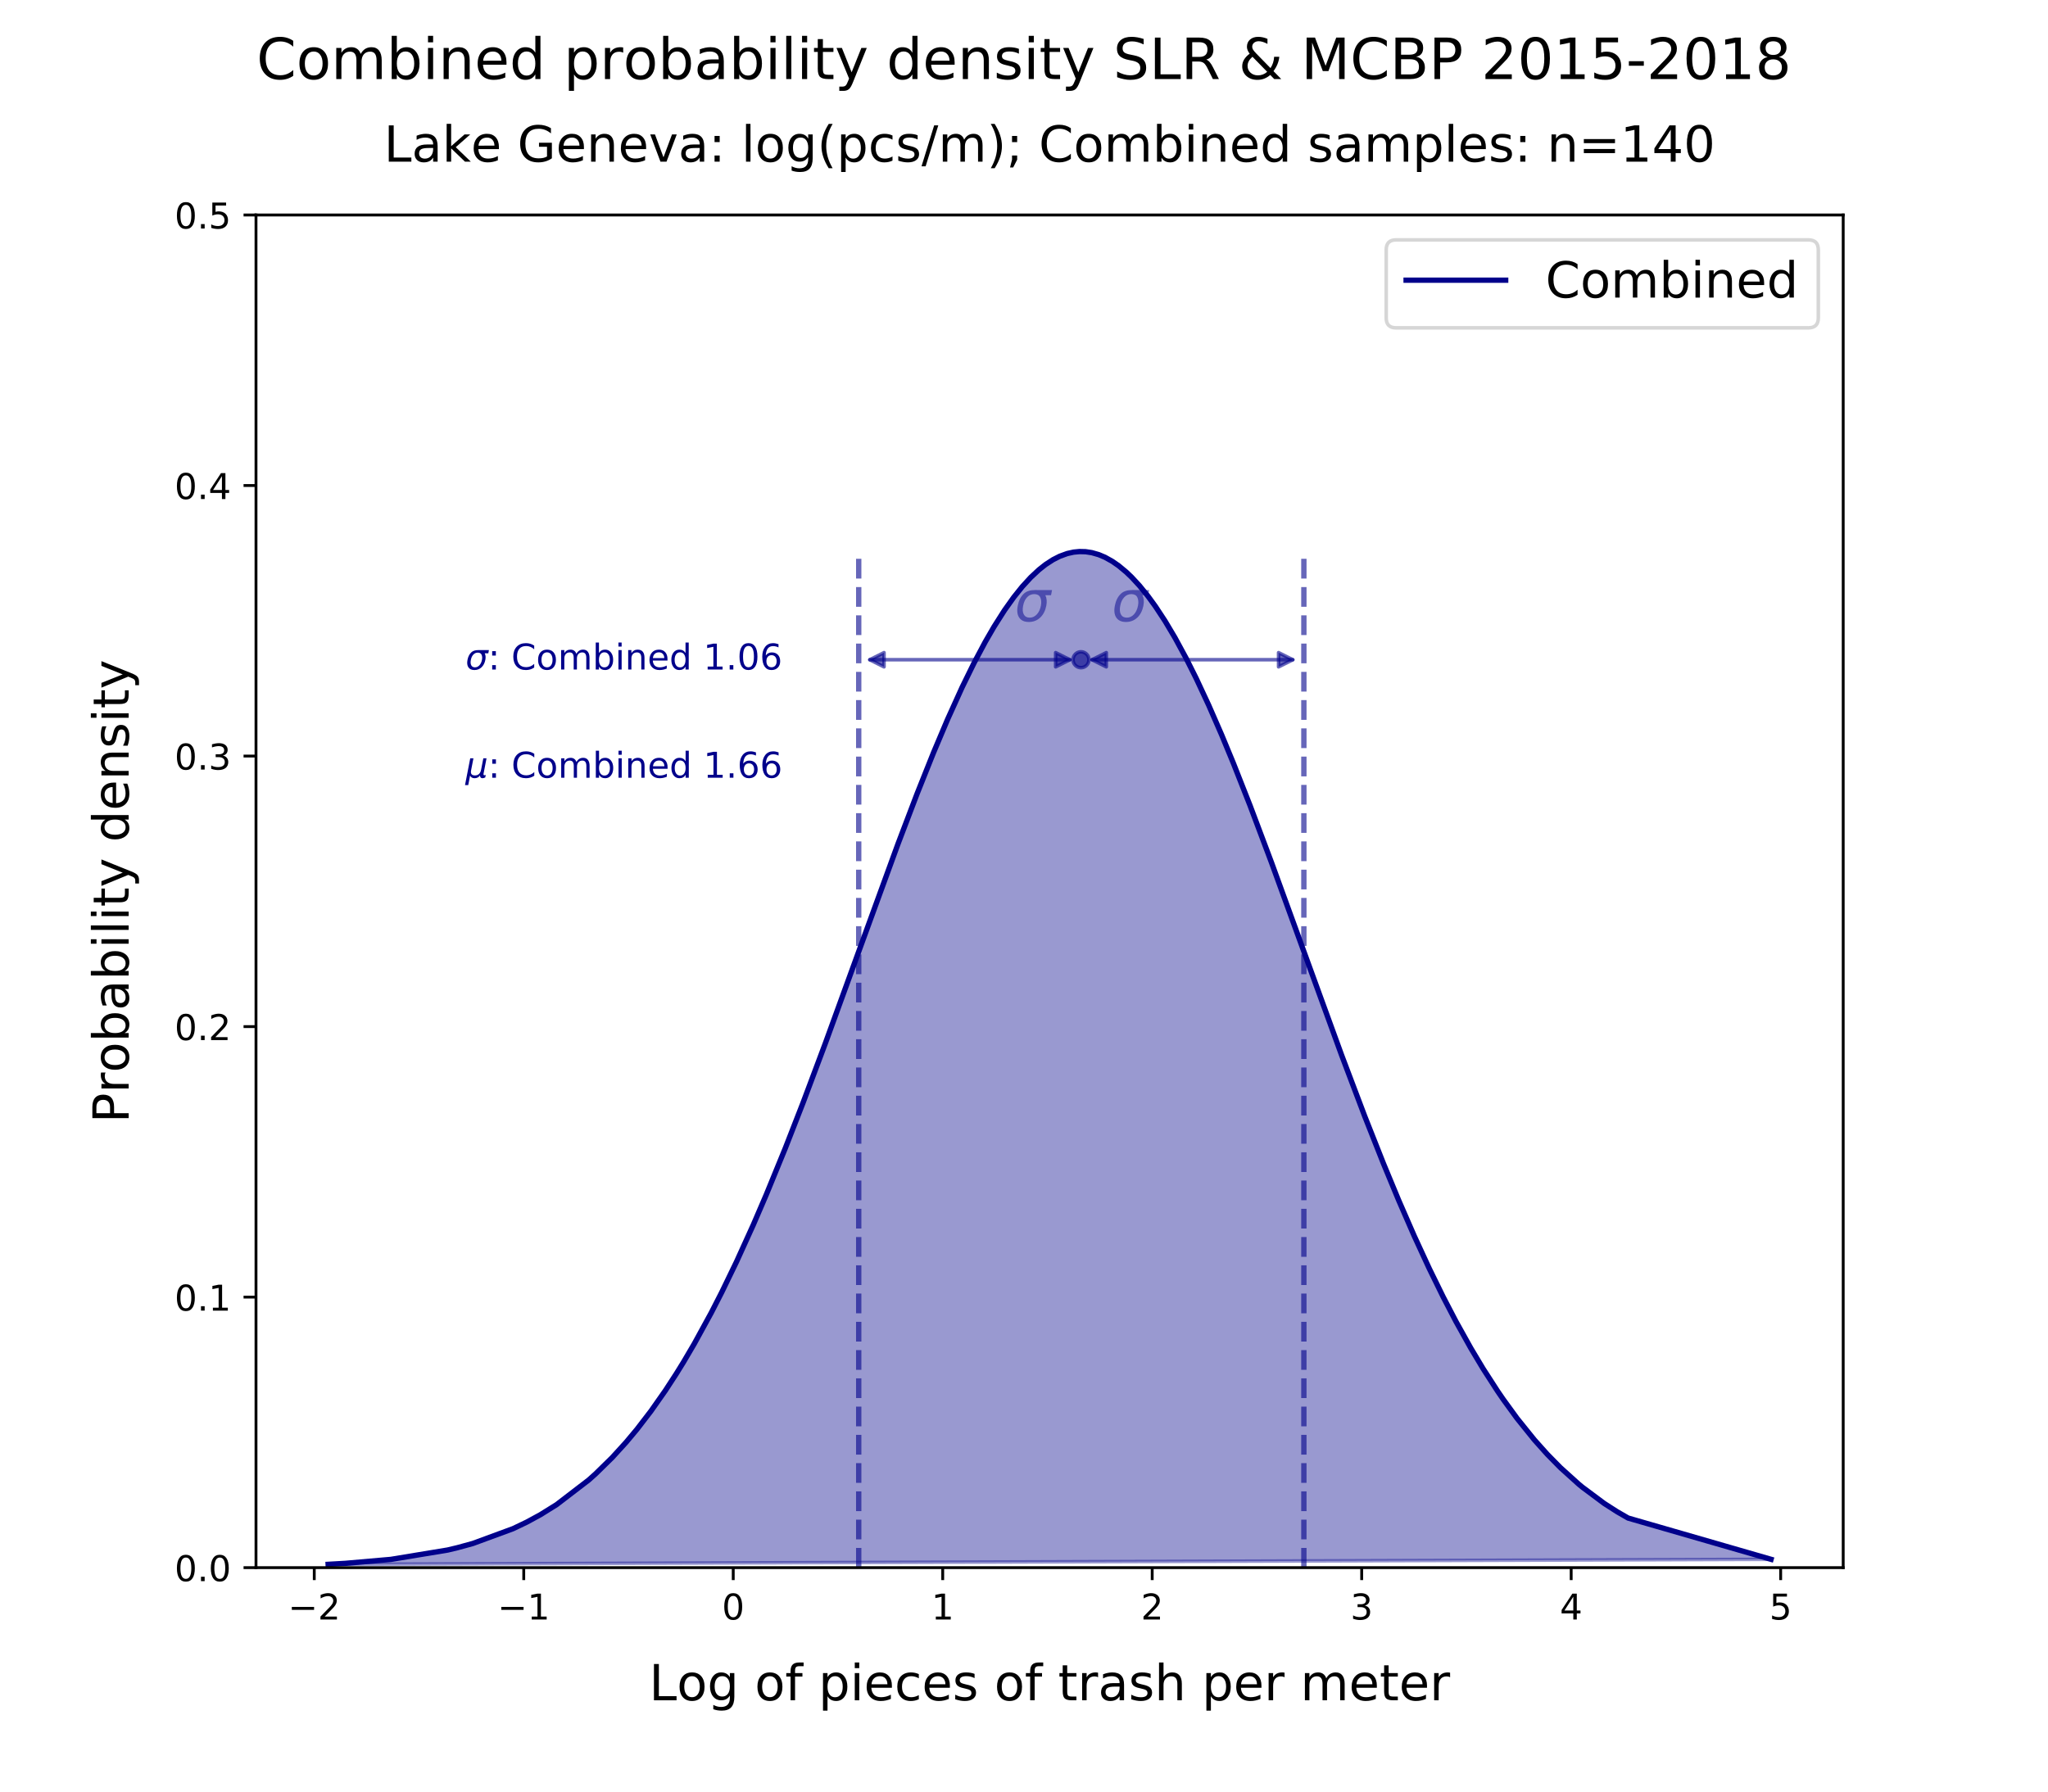 <?xml version="1.0" encoding="utf-8" standalone="no"?>
<!DOCTYPE svg PUBLIC "-//W3C//DTD SVG 1.1//EN"
  "http://www.w3.org/Graphics/SVG/1.1/DTD/svg11.dtd">
<!-- Created with matplotlib (https://matplotlib.org/) -->
<svg height="504pt" version="1.1" viewBox="0 0 576 504" width="576pt" xmlns="http://www.w3.org/2000/svg" xmlns:xlink="http://www.w3.org/1999/xlink">
 <defs>
  <style type="text/css">
*{stroke-linecap:butt;stroke-linejoin:round;}
  </style>
 </defs>
 <g id="figure_1">
  <g id="patch_1">
   <path d="M 0 504 
L 576 504 
L 576 0 
L 0 0 
z
" style="fill:#ffffff;"/>
  </g>
  <g id="axes_1">
   <g id="patch_2">
    <path d="M 72 441 
L 518.4 441 
L 518.4 60.48 
L 72 60.48 
z
" style="fill:#ffffff;"/>
   </g>
   <g id="PathCollection_1">
    <defs>
     <path d="M 0 2.236 
C 0.593 2.236 1.162 2 1.581 1.581 
C 2 1.162 2.236 0.593 2.236 0 
C 2.236 -0.593 2 -1.162 1.581 -1.581 
C 1.162 -2 0.593 -2.236 0 -2.236 
C -0.593 -2.236 -1.162 -2 -1.581 -1.581 
C -2 -1.162 -2.236 -0.593 -2.236 0 
C -2.236 0.593 -2 1.162 -1.581 1.581 
C -1.162 2 -0.593 2.236 0 2.236 
z
" id="m8b8bc3fed7" style="stroke:#00008b;stroke-opacity:0.6;"/>
    </defs>
    <g clip-path="url(#pee86169b22)">
     <use style="fill:#00008b;fill-opacity:0.6;stroke:#00008b;stroke-opacity:0.6;" x="304.026" xlink:href="#m8b8bc3fed7" y="185.593"/>
    </g>
   </g>
   <g id="patch_3">
    <path clip-path="url(#pee86169b22)" d="M 92.291 440.071 
L 97.097 439.798 
L 109.917 438.682 
L 124.162 436.423 
L 125.891 436.047 
L 128.612 435.399 
L 132.963 434.209 
L 144.304 430.035 
L 148.179 428.18 
L 151.987 426.109 
L 156.526 423.285 
L 164.696 417.101 
L 165.584 416.336 
L 166.124 415.862 
L 167.517 414.604 
L 169.75 412.483 
L 169.79 412.444 
L 171.3 410.935 
L 172.187 410.02 
L 173.137 409.016 
L 174.074 408.001 
L 175.98 405.862 
L 176.06 405.77 
L 176.882 404.813 
L 177.946 403.546 
L 178.675 402.658 
L 178.834 402.462 
L 179.173 402.043 
L 181.726 398.772 
L 182.727 397.437 
L 182.859 397.257 
L 183.081 396.956 
L 184.914 394.409 
L 185.453 393.64 
L 185.471 393.615 
L 187.142 391.171 
L 187.651 390.41 
L 188.258 389.491 
L 190.012 386.769 
L 190.246 386.398 
L 190.984 385.218 
L 192.21 383.218 
L 194.295 379.705 
L 195.262 378.027 
L 197.532 373.969 
L 198.144 372.846 
L 198.147 372.842 
L 198.747 371.728 
L 198.856 371.525 
L 199.071 371.124 
L 199.557 370.209 
L 200.03 369.312 
L 200.677 368.072 
L 201.322 366.823 
L 202.378 364.749 
L 202.971 363.569 
L 204.303 360.876 
L 205.863 357.653 
L 206.126 357.101 
L 206.743 355.8 
L 206.785 355.712 
L 206.864 355.543 
L 206.915 355.435 
L 206.969 355.32 
L 207.142 354.952 
L 208.208 352.663 
L 211.098 346.286 
L 211.587 345.182 
L 211.839 344.612 
L 212.28 343.607 
L 212.971 342.023 
L 213.09 341.748 
L 214.869 337.599 
L 215.5 336.107 
L 216.917 332.717 
L 217.258 331.894 
L 217.336 331.704 
L 217.511 331.281 
L 217.569 331.139 
L 218.127 329.781 
L 218.611 328.597 
L 219.18 327.196 
L 219.5 326.404 
L 219.53 326.331 
L 219.881 325.46 
L 220.169 324.742 
L 220.434 324.083 
L 220.638 323.572 
L 220.872 322.985 
L 221.121 322.361 
L 221.477 321.465 
L 222.167 319.717 
L 222.513 318.838 
L 222.632 318.535 
L 222.718 318.317 
L 222.775 318.17 
L 222.869 317.931 
L 223.057 317.451 
L 224.241 314.407 
L 224.86 312.805 
L 224.904 312.691 
L 225.376 311.464 
L 225.841 310.252 
L 226.458 308.635 
L 226.763 307.835 
L 227.066 307.037 
L 227.184 306.725 
L 227.326 306.352 
L 227.358 306.266 
L 227.681 305.412 
L 227.736 305.267 
L 228.041 304.459 
L 228.099 304.305 
L 228.152 304.164 
L 228.625 302.906 
L 228.718 302.659 
L 229.359 300.949 
L 229.913 299.465 
L 230.067 299.052 
L 230.118 298.916 
L 230.293 298.445 
L 230.395 298.17 
L 230.45 298.023 
L 230.714 297.313 
L 231.026 296.472 
L 231.065 296.368 
L 231.882 294.158 
L 232.13 293.486 
L 232.484 292.524 
L 232.566 292.303 
L 233.691 289.239 
L 234.12 288.067 
L 234.344 287.455 
L 235.432 284.474 
L 236.251 282.224 
L 236.314 282.049 
L 236.763 280.813 
L 237.426 278.986 
L 237.701 278.227 
L 237.792 277.975 
L 238.191 276.874 
L 238.206 276.831 
L 239.617 272.929 
L 240.114 271.554 
L 240.15 271.454 
L 240.43 270.677 
L 240.736 269.832 
L 240.878 269.438 
L 240.914 269.337 
L 241.318 268.218 
L 241.391 268.017 
L 241.488 267.748 
L 241.523 267.65 
L 241.564 267.537 
L 241.805 266.869 
L 242.125 265.982 
L 242.281 265.551 
L 242.958 263.676 
L 243.195 263.02 
L 243.198 263.01 
L 243.22 262.949 
L 243.462 262.281 
L 243.65 261.759 
L 243.707 261.603 
L 243.8 261.344 
L 243.87 261.151 
L 244.144 260.394 
L 244.279 260.02 
L 244.35 259.822 
L 244.372 259.763 
L 244.434 259.59 
L 244.441 259.573 
L 244.454 259.537 
L 244.618 259.083 
L 244.69 258.882 
L 244.85 258.441 
L 244.916 258.26 
L 244.971 258.107 
L 245.094 257.769 
L 245.105 257.738 
L 245.774 255.892 
L 245.889 255.573 
L 245.918 255.495 
L 245.918 255.494 
L 246.078 255.053 
L 246.081 255.046 
L 246.202 254.711 
L 246.825 252.996 
L 246.844 252.944 
L 247.562 250.971 
L 249.491 245.698 
L 249.537 245.571 
L 249.691 245.152 
L 250.15 243.904 
L 250.261 243.602 
L 250.749 242.281 
L 250.79 242.17 
L 251.296 240.802 
L 251.359 240.63 
L 251.481 240.302 
L 251.514 240.214 
L 251.942 239.06 
L 251.994 238.92 
L 252.182 238.416 
L 252.292 238.121 
L 252.543 237.446 
L 252.646 237.171 
L 252.929 236.414 
L 252.947 236.366 
L 253.42 235.101 
L 253.468 234.974 
L 253.7 234.357 
L 253.916 233.783 
L 254.57 232.048 
L 254.622 231.912 
L 255.114 230.615 
L 255.428 229.789 
L 255.559 229.444 
L 255.87 228.629 
L 255.871 228.627 
L 255.962 228.39 
L 256.155 227.885 
L 256.18 227.819 
L 257.029 225.612 
L 257.05 225.558 
L 257.329 224.837 
L 257.333 224.828 
L 257.369 224.734 
L 257.62 224.088 
L 257.862 223.466 
L 257.938 223.269 
L 258.443 221.977 
L 258.722 221.265 
L 258.773 221.134 
L 259.052 220.425 
L 259.173 220.119 
L 259.244 219.938 
L 259.374 219.61 
L 259.385 219.582 
L 259.537 219.199 
L 259.641 218.935 
L 260.137 217.688 
L 260.336 217.19 
L 260.43 216.955 
L 260.785 216.071 
L 261.037 215.444 
L 261.157 215.145 
L 261.284 214.832 
L 261.354 214.658 
L 261.43 214.471 
L 261.497 214.306 
L 261.56 214.15 
L 261.795 213.571 
L 262.557 211.709 
L 262.915 210.84 
L 263.082 210.434 
L 263.336 209.822 
L 263.369 209.745 
L 263.478 209.482 
L 263.757 208.814 
L 263.926 208.409 
L 264.114 207.96 
L 264.149 207.879 
L 264.508 207.027 
L 264.843 206.236 
L 264.932 206.026 
L 265.023 205.812 
L 265.194 205.411 
L 265.219 205.353 
L 265.224 205.341 
L 265.287 205.193 
L 265.408 204.91 
L 265.816 203.963 
L 265.998 203.542 
L 266.09 203.329 
L 266.218 203.033 
L 266.314 202.813 
L 266.359 202.71 
L 266.378 202.666 
L 266.386 202.647 
L 266.429 202.548 
L 266.513 202.355 
L 267.472 200.177 
L 267.861 199.302 
L 268.062 198.853 
L 268.101 198.767 
L 268.186 198.579 
L 268.389 198.128 
L 268.393 198.118 
L 268.521 197.835 
L 268.9 197.001 
L 269.314 196.096 
L 269.32 196.084 
L 269.443 195.815 
L 269.818 195.005 
L 270.028 194.554 
L 270.178 194.232 
L 270.608 193.317 
L 270.68 193.164 
L 270.917 192.665 
L 270.972 192.548 
L 271.036 192.415 
L 271.131 192.216 
L 271.264 191.937 
L 271.627 191.181 
L 271.637 191.162 
L 271.971 190.472 
L 272.627 189.132 
L 273.327 187.727 
L 273.337 187.708 
L 273.428 187.526 
L 273.804 186.783 
L 273.965 186.467 
L 274.197 186.014 
L 274.601 185.232 
L 274.704 185.033 
L 274.74 184.964 
L 275.074 184.326 
L 275.184 184.117 
L 275.214 184.059 
L 275.246 183.998 
L 275.392 183.722 
L 275.831 182.9 
L 275.864 182.838 
L 275.881 182.806 
L 276.119 182.365 
L 276.474 181.711 
L 276.517 181.633 
L 276.531 181.607 
L 276.58 181.517 
L 276.84 181.046 
L 277.113 180.553 
L 277.182 180.43 
L 277.185 180.424 
L 278.274 178.506 
L 278.326 178.415 
L 278.37 178.339 
L 278.483 178.144 
L 278.609 177.928 
L 278.807 177.591 
L 278.827 177.557 
L 279.295 176.766 
L 279.316 176.731 
L 279.349 176.677 
L 279.575 176.3 
L 280.142 175.368 
L 280.353 175.026 
L 280.419 174.92 
L 280.636 174.573 
L 281.121 173.805 
L 281.131 173.79 
L 281.137 173.78 
L 281.18 173.713 
L 281.204 173.674 
L 281.342 173.46 
L 281.554 173.131 
L 281.732 172.857 
L 281.794 172.763 
L 282.15 172.222 
L 282.255 172.065 
L 282.298 172 
L 282.31 171.982 
L 282.365 171.9 
L 282.486 171.719 
L 282.512 171.68 
L 282.685 171.424 
L 283.119 170.79 
L 283.594 170.108 
L 283.636 170.049 
L 283.772 169.857 
L 283.829 169.777 
L 283.917 169.654 
L 284.248 169.194 
L 284.471 168.889 
L 284.475 168.882 
L 284.531 168.806 
L 284.545 168.787 
L 284.729 168.538 
L 285.138 167.992 
L 285.163 167.959 
L 285.52 167.491 
L 285.583 167.41 
L 285.607 167.378 
L 286.207 166.614 
L 286.792 165.891 
L 286.954 165.695 
L 286.956 165.692 
L 287.222 165.373 
L 287.499 165.048 
L 287.745 164.761 
L 287.992 164.478 
L 288.053 164.409 
L 288.135 164.316 
L 288.58 163.82 
L 288.671 163.72 
L 289.059 163.302 
L 289.223 163.127 
L 289.365 162.978 
L 289.385 162.957 
L 289.482 162.856 
L 289.776 162.553 
L 289.889 162.439 
L 290.251 162.077 
L 290.341 161.988 
L 290.612 161.725 
L 290.648 161.69 
L 290.743 161.599 
L 290.749 161.594 
L 291.125 161.24 
L 291.321 161.059 
L 291.331 161.05 
L 291.379 161.006 
L 291.531 160.868 
L 291.953 160.495 
L 292.195 160.286 
L 292.204 160.278 
L 292.474 160.051 
L 292.508 160.022 
L 292.548 159.989 
L 292.796 159.786 
L 292.831 159.757 
L 292.862 159.732 
L 292.881 159.717 
L 293.207 159.457 
L 293.43 159.284 
L 293.487 159.24 
L 293.509 159.224 
L 293.514 159.22 
L 293.739 159.05 
L 294.056 158.817 
L 294.407 158.567 
L 294.453 158.535 
L 294.549 158.468 
L 294.625 158.416 
L 294.853 158.262 
L 294.879 158.245 
L 294.885 158.241 
L 294.899 158.231 
L 294.937 158.206 
L 295.001 158.164 
L 295.022 158.15 
L 295.552 157.812 
L 295.753 157.689 
L 295.829 157.643 
L 295.964 157.563 
L 296.091 157.489 
L 296.102 157.482 
L 296.139 157.461 
L 296.493 157.261 
L 296.694 157.151 
L 296.793 157.098 
L 296.858 157.064 
L 296.863 157.061 
L 296.937 157.023 
L 296.961 157.011 
L 297.113 156.932 
L 298.059 156.484 
L 298.643 156.24 
L 298.765 156.192 
L 299.191 156.033 
L 299.245 156.014 
L 299.384 155.965 
L 299.452 155.942 
L 299.716 155.855 
L 300.01 155.764 
L 300.122 155.731 
L 300.158 155.72 
L 300.276 155.687 
L 300.509 155.624 
L 300.705 155.574 
L 300.796 155.551 
L 300.797 155.551 
L 301.047 155.493 
L 301.147 155.471 
L 301.377 155.423 
L 301.513 155.397 
L 301.539 155.392 
L 301.575 155.385 
L 301.93 155.324 
L 302.188 155.286 
L 302.302 155.27 
L 302.556 155.239 
L 303.313 155.174 
L 303.422 155.168 
L 303.582 155.161 
L 303.967 155.151 
L 304.274 155.151 
L 304.551 155.158 
L 304.681 155.162 
L 304.681 155.162 
L 304.725 155.164 
L 304.889 155.173 
L 304.963 155.177 
L 305.062 155.184 
L 305.162 155.191 
L 305.223 155.196 
L 305.234 155.196 
L 305.314 155.203 
L 305.671 155.239 
L 306.013 155.282 
L 306.072 155.291 
L 306.23 155.314 
L 306.262 155.319 
L 306.799 155.414 
L 306.821 155.418 
L 306.901 155.434 
L 306.94 155.442 
L 307.065 155.469 
L 307.818 155.651 
L 308.46 155.84 
L 308.742 155.932 
L 308.787 155.947 
L 309.029 156.032 
L 309.298 156.131 
L 309.427 156.18 
L 309.571 156.236 
L 309.575 156.238 
L 309.656 156.27 
L 309.788 156.324 
L 309.95 156.392 
L 310.162 156.483 
L 310.366 156.575 
L 310.387 156.584 
L 310.436 156.607 
L 310.512 156.642 
L 310.53 156.65 
L 310.79 156.774 
L 311.268 157.013 
L 311.278 157.019 
L 311.324 157.043 
L 311.402 157.084 
L 311.477 157.124 
L 311.555 157.166 
L 311.643 157.213 
L 311.979 157.401 
L 312.246 157.555 
L 312.474 157.691 
L 312.53 157.725 
L 312.695 157.827 
L 312.875 157.94 
L 312.876 157.94 
L 313.075 158.068 
L 313.341 158.243 
L 313.883 158.614 
L 313.919 158.64 
L 314.132 158.792 
L 314.236 158.867 
L 314.298 158.912 
L 314.624 159.156 
L 314.939 159.397 
L 314.968 159.42 
L 315.006 159.45 
L 315.054 159.488 
L 315.1 159.524 
L 315.108 159.53 
L 315.226 159.624 
L 315.482 159.831 
L 315.556 159.891 
L 315.577 159.908 
L 315.585 159.915 
L 315.738 160.042 
L 315.772 160.07 
L 315.897 160.175 
L 316.509 160.705 
L 316.577 160.766 
L 316.582 160.77 
L 316.665 160.845 
L 316.71 160.885 
L 316.755 160.926 
L 316.843 161.006 
L 316.995 161.144 
L 317.047 161.193 
L 317.063 161.207 
L 317.11 161.251 
L 317.233 161.366 
L 317.257 161.388 
L 317.294 161.424 
L 317.531 161.648 
L 317.619 161.732 
L 317.664 161.776 
L 317.67 161.782 
L 317.682 161.794 
L 317.772 161.881 
L 317.914 162.019 
L 318.034 162.138 
L 318.132 162.236 
L 318.262 162.366 
L 318.974 163.1 
L 319.014 163.142 
L 319.202 163.342 
L 319.711 163.895 
L 319.898 164.103 
L 320.021 164.241 
L 320.025 164.246 
L 320.216 164.461 
L 320.447 164.726 
L 320.878 165.228 
L 321.022 165.399 
L 321.09 165.481 
L 321.32 165.757 
L 321.344 165.785 
L 321.584 166.079 
L 321.677 166.193 
L 321.811 166.358 
L 321.954 166.536 
L 322.253 166.914 
L 322.34 167.024 
L 322.393 167.092 
L 322.442 167.155 
L 322.468 167.188 
L 322.588 167.342 
L 322.815 167.637 
L 322.831 167.658 
L 322.899 167.747 
L 323.021 167.908 
L 323.042 167.935 
L 323.405 168.419 
L 323.472 168.509 
L 323.698 168.815 
L 323.766 168.907 
L 323.848 169.02 
L 323.85 169.023 
L 324.141 169.423 
L 324.429 169.826 
L 324.535 169.976 
L 324.848 170.422 
L 324.96 170.582 
L 325.484 171.345 
L 325.551 171.444 
L 325.91 171.978 
L 326.11 172.279 
L 326.127 172.303 
L 326.176 172.378 
L 326.486 172.85 
L 326.536 172.927 
L 326.572 172.981 
L 326.596 173.019 
L 326.693 173.168 
L 326.715 173.202 
L 327.258 174.051 
L 327.375 174.235 
L 327.654 174.681 
L 327.811 174.931 
L 328.211 175.581 
L 328.546 176.132 
L 328.663 176.324 
L 328.753 176.474 
L 329.15 177.139 
L 329.358 177.492 
L 329.392 177.55 
L 329.408 177.576 
L 329.716 178.103 
L 329.75 178.162 
L 329.756 178.173 
L 329.938 178.487 
L 330.431 179.346 
L 330.923 180.219 
L 330.936 180.241 
L 331.094 180.525 
L 331.199 180.714 
L 331.224 180.759 
L 331.275 180.851 
L 331.375 181.032 
L 331.427 181.126 
L 331.606 181.45 
L 331.709 181.638 
L 332.156 182.462 
L 332.297 182.723 
L 332.592 183.273 
L 332.766 183.6 
L 332.853 183.764 
L 332.963 183.972 
L 333.174 184.373 
L 333.36 184.729 
L 333.576 185.143 
L 333.63 185.247 
L 333.699 185.38 
L 333.726 185.433 
L 333.732 185.444 
L 333.773 185.523 
L 333.826 185.625 
L 333.868 185.706 
L 334.082 186.123 
L 334.826 187.587 
L 334.85 187.637 
L 334.895 187.725 
L 335.142 188.219 
L 336.006 189.968 
L 336.057 190.072 
L 336.201 190.367 
L 336.246 190.459 
L 336.297 190.565 
L 336.321 190.615 
L 336.409 190.795 
L 336.929 191.874 
L 337.23 192.505 
L 337.544 193.167 
L 337.647 193.386 
L 337.676 193.447 
L 337.714 193.527 
L 337.988 194.111 
L 338.269 194.712 
L 338.273 194.722 
L 338.29 194.758 
L 338.656 195.547 
L 338.691 195.623 
L 338.768 195.79 
L 338.969 196.228 
L 339.074 196.456 
L 339.112 196.54 
L 339.28 196.908 
L 339.294 196.939 
L 339.417 197.207 
L 339.418 197.21 
L 339.666 197.756 
L 339.931 198.343 
L 340.086 198.687 
L 340.427 199.45 
L 340.671 199.996 
L 340.701 200.063 
L 340.955 200.638 
L 341.472 201.812 
L 341.555 202.003 
L 341.561 202.014 
L 341.647 202.212 
L 341.901 202.795 
L 342.077 203.199 
L 342.277 203.662 
L 342.487 204.149 
L 343.089 205.553 
L 343.139 205.669 
L 343.393 206.267 
L 343.416 206.32 
L 343.578 206.703 
L 343.758 207.128 
L 343.915 207.5 
L 344.348 208.531 
L 344.43 208.726 
L 345.073 210.272 
L 345.245 210.689 
L 345.558 211.447 
L 345.701 211.793 
L 345.716 211.83 
L 345.807 212.051 
L 346.28 213.21 
L 346.751 214.369 
L 346.88 214.686 
L 347.921 217.275 
L 348.267 218.144 
L 348.316 218.267 
L 348.325 218.288 
L 348.842 219.594 
L 349.271 220.681 
L 349.345 220.868 
L 349.947 222.403 
L 350.082 222.75 
L 350.155 222.937 
L 350.183 223.01 
L 350.185 223.014 
L 350.372 223.493 
L 350.454 223.704 
L 350.622 224.136 
L 350.795 224.583 
L 350.92 224.906 
L 350.933 224.938 
L 351.096 225.361 
L 351.234 225.716 
L 351.25 225.76 
L 351.574 226.6 
L 352.391 228.729 
L 352.464 228.922 
L 352.751 229.673 
L 352.807 229.82 
L 352.862 229.965 
L 353.039 230.431 
L 353.101 230.594 
L 353.238 230.955 
L 353.551 231.779 
L 353.629 231.985 
L 353.632 231.994 
L 354.051 233.105 
L 354.191 233.474 
L 354.396 234.02 
L 354.489 234.265 
L 354.626 234.632 
L 354.9 235.361 
L 354.987 235.594 
L 355.099 235.893 
L 355.292 236.408 
L 355.338 236.53 
L 355.515 237.004 
L 355.578 237.173 
L 355.727 237.573 
L 355.796 237.757 
L 356.17 238.761 
L 356.289 239.083 
L 356.672 240.113 
L 356.806 240.475 
L 357.082 241.221 
L 357.213 241.573 
L 357.221 241.596 
L 357.589 242.591 
L 357.753 243.037 
L 358.066 243.885 
L 358.411 244.824 
L 358.641 245.45 
L 358.825 245.952 
L 358.875 246.086 
L 358.898 246.15 
L 359.249 247.109 
L 359.36 247.412 
L 359.415 247.561 
L 359.614 248.105 
L 359.953 249.033 
L 360.033 249.252 
L 360.5 250.53 
L 360.508 250.552 
L 360.663 250.977 
L 360.731 251.165 
L 361.244 252.575 
L 361.406 253.02 
L 361.612 253.586 
L 361.832 254.191 
L 361.849 254.239 
L 362.028 254.732 
L 362.394 255.741 
L 362.46 255.921 
L 362.687 256.549 
L 363.1 257.687 
L 363.588 259.037 
L 364.39 261.255 
L 364.567 261.745 
L 364.848 262.522 
L 365.355 263.925 
L 365.592 264.582 
L 365.682 264.831 
L 365.838 265.264 
L 366.218 266.315 
L 366.425 266.888 
L 366.532 267.185 
L 367.09 268.733 
L 367.11 268.787 
L 367.175 268.968 
L 367.315 269.354 
L 367.684 270.376 
L 367.89 270.948 
L 367.894 270.958 
L 369.35 274.989 
L 369.455 275.28 
L 369.674 275.883 
L 369.869 276.422 
L 369.902 276.513 
L 369.924 276.576 
L 370.106 277.078 
L 370.315 277.655 
L 370.671 278.637 
L 371.268 280.283 
L 371.464 280.826 
L 371.661 281.368 
L 371.666 281.382 
L 372.086 282.538 
L 372.388 283.367 
L 372.486 283.635 
L 372.869 284.688 
L 372.905 284.787 
L 373.407 286.164 
L 373.642 286.806 
L 373.99 287.76 
L 374.244 288.455 
L 374.271 288.527 
L 374.511 289.184 
L 374.564 289.327 
L 374.595 289.412 
L 374.707 289.716 
L 375.968 293.148 
L 376.001 293.237 
L 376.15 293.641 
L 376.433 294.406 
L 376.971 295.863 
L 377.326 296.821 
L 378.147 299.029 
L 378.221 299.226 
L 378.92 301.098 
L 379.276 302.049 
L 380.136 304.337 
L 380.341 304.879 
L 380.545 305.422 
L 380.947 306.483 
L 380.967 306.537 
L 381.321 307.47 
L 381.35 307.544 
L 381.935 309.081 
L 382.346 310.159 
L 382.501 310.562 
L 383.059 312.016 
L 383.74 313.783 
L 383.745 313.796 
L 383.843 314.049 
L 384.382 315.439 
L 384.504 315.753 
L 384.781 316.465 
L 384.833 316.597 
L 385.178 317.481 
L 385.392 318.027 
L 385.642 318.667 
L 385.833 319.152 
L 385.977 319.519 
L 387.314 322.893 
L 387.584 323.569 
L 387.596 323.6 
L 387.64 323.709 
L 388.507 325.871 
L 388.899 326.84 
L 389.095 327.324 
L 390.056 329.685 
L 390.712 331.281 
L 391.379 332.895 
L 391.567 333.347 
L 391.766 333.825 
L 392.313 335.132 
L 392.466 335.498 
L 392.987 336.733 
L 393.091 336.981 
L 393.168 337.161 
L 393.226 337.297 
L 393.399 337.705 
L 394.446 340.157 
L 394.714 340.779 
L 395.125 341.73 
L 395.852 343.399 
L 397.493 347.112 
L 397.677 347.525 
L 397.759 347.706 
L 398.67 349.727 
L 398.707 349.809 
L 398.805 350.024 
L 398.845 350.112 
L 399.076 350.619 
L 399.243 350.986 
L 399.677 351.931 
L 400.027 352.691 
L 400.259 353.192 
L 400.518 353.75 
L 400.594 353.911 
L 401.449 355.736 
L 401.95 356.793 
L 402.752 358.47 
L 403.541 360.101 
L 403.645 360.313 
L 404.874 362.811 
L 405.039 363.143 
L 405.878 364.815 
L 405.905 364.867 
L 406.588 366.213 
L 407.22 367.442 
L 408.149 369.228 
L 408.2 369.324 
L 409.498 371.771 
L 410.36 373.364 
L 410.402 373.442 
L 410.404 373.446 
L 410.979 374.494 
L 411.279 375.037 
L 412.544 377.294 
L 412.761 377.676 
L 413.677 379.272 
L 415.295 382.024 
L 416.556 384.109 
L 417.104 384.999 
L 418.37 387.019 
L 419.272 388.428 
L 419.587 388.912 
L 420.141 389.758 
L 421.194 391.339 
L 421.43 391.689 
L 422.672 393.499 
L 422.756 393.62 
L 425.44 397.361 
L 426.686 399.022 
L 430.199 403.452 
L 431.519 405.022 
L 432.403 406.046 
L 433.469 407.25 
L 433.668 407.472 
L 434.689 408.589 
L 434.768 408.675 
L 435.17 409.106 
L 436.52 410.522 
L 436.965 410.978 
L 438.85 412.85 
L 442.806 416.482 
L 443.38 416.976 
L 444.026 417.523 
L 445.01 418.337 
L 450.617 422.551 
L 451.173 422.932 
L 453.983 424.758 
L 454.778 425.246 
L 457.905 427.049 
L 498.109 438.66 
z
" style="fill:#00008b;opacity:0.4;stroke:#00008b;stroke-linejoin:miter;"/>
   </g>
   <g id="line2d_1">
    <path clip-path="url(#pee86169b22)" d="M 92.291 440.071 
L 97.097 439.798 
L 109.917 438.682 
L 125.891 436.047 
L 128.612 435.399 
L 132.963 434.209 
L 144.304 430.035 
L 148.179 428.18 
L 151.987 426.109 
L 156.526 423.285 
L 165.584 416.336 
L 167.517 414.604 
L 172.187 410.02 
L 176.06 405.77 
L 179.173 402.043 
L 183.081 396.956 
L 187.142 391.171 
L 190.246 386.398 
L 192.21 383.218 
L 195.262 378.027 
L 200.03 369.312 
L 202.971 363.569 
L 207.142 354.952 
L 211.839 344.612 
L 215.5 336.107 
L 220.872 322.985 
L 225.841 310.252 
L 232.13 293.486 
L 240.914 269.337 
L 252.543 237.446 
L 257.938 223.269 
L 262.557 211.709 
L 266.513 202.355 
L 270.608 193.317 
L 273.965 186.467 
L 277.113 180.553 
L 279.575 176.3 
L 282.512 171.68 
L 285.138 167.992 
L 287.499 165.048 
L 289.889 162.439 
L 292.204 160.278 
L 294.056 158.817 
L 296.139 157.461 
L 298.059 156.484 
L 300.158 155.72 
L 301.93 155.324 
L 303.582 155.161 
L 305.314 155.203 
L 307.065 155.469 
L 309.029 156.032 
L 310.79 156.774 
L 312.876 157.94 
L 314.624 159.156 
L 316.755 160.926 
L 318.262 162.366 
L 320.447 164.726 
L 322.899 167.747 
L 324.96 170.582 
L 327.654 174.681 
L 330.431 179.346 
L 333.576 185.143 
L 336.409 190.795 
L 339.931 198.343 
L 343.578 206.703 
L 346.88 214.686 
L 351.574 226.6 
L 357.589 242.591 
L 365.838 265.264 
L 377.326 296.821 
L 383.843 314.049 
L 389.095 327.324 
L 393.399 337.705 
L 397.759 347.706 
L 401.95 356.793 
L 405.905 364.867 
L 409.498 371.771 
L 413.677 379.272 
L 417.104 384.999 
L 421.194 391.339 
L 422.756 393.62 
L 426.686 399.022 
L 431.519 405.022 
L 435.17 409.106 
L 438.85 412.85 
L 444.026 417.523 
L 445.01 418.337 
L 451.173 422.932 
L 454.778 425.246 
L 457.905 427.049 
L 498.109 438.66 
L 498.109 438.66 
" style="fill:none;stroke:#00008b;stroke-linecap:square;stroke-width:1.5;"/>
   </g>
   <g id="matplotlib.axis_1">
    <g id="xtick_1">
     <g id="line2d_2">
      <defs>
       <path d="M 0 0 
L 0 3.5 
" id="m26e5615987" style="stroke:#000000;stroke-width:0.8;"/>
      </defs>
      <g>
       <use style="stroke:#000000;stroke-width:0.8;" x="88.387" xlink:href="#m26e5615987" y="441"/>
      </g>
     </g>
     <g id="text_1">
      <!-- −2 -->
      <defs>
       <path d="M 10.594 35.5 
L 73.188 35.5 
L 73.188 27.203 
L 10.594 27.203 
z
" id="DejaVuSans-8722"/>
       <path d="M 19.188 8.297 
L 53.609 8.297 
L 53.609 0 
L 7.328 0 
L 7.328 8.297 
Q 12.938 14.109 22.625 23.891 
Q 32.328 33.688 34.812 36.531 
Q 39.547 41.844 41.422 45.531 
Q 43.312 49.219 43.312 52.781 
Q 43.312 58.594 39.234 62.25 
Q 35.156 65.922 28.609 65.922 
Q 23.969 65.922 18.812 64.312 
Q 13.672 62.703 7.812 59.422 
L 7.812 69.391 
Q 13.766 71.781 18.938 73 
Q 24.125 74.219 28.422 74.219 
Q 39.75 74.219 46.484 68.547 
Q 53.219 62.891 53.219 53.422 
Q 53.219 48.922 51.531 44.891 
Q 49.859 40.875 45.406 35.406 
Q 44.188 33.984 37.641 27.219 
Q 31.109 20.453 19.188 8.297 
z
" id="DejaVuSans-50"/>
      </defs>
      <g transform="translate(81.016 455.598)scale(0.1 -0.1)">
       <use xlink:href="#DejaVuSans-8722"/>
       <use x="83.789" xlink:href="#DejaVuSans-50"/>
      </g>
     </g>
    </g>
    <g id="xtick_2">
     <g id="line2d_3">
      <g>
       <use style="stroke:#000000;stroke-width:0.8;" x="147.304" xlink:href="#m26e5615987" y="441"/>
      </g>
     </g>
     <g id="text_2">
      <!-- −1 -->
      <defs>
       <path d="M 12.406 8.297 
L 28.516 8.297 
L 28.516 63.922 
L 10.984 60.406 
L 10.984 69.391 
L 28.422 72.906 
L 38.281 72.906 
L 38.281 8.297 
L 54.391 8.297 
L 54.391 0 
L 12.406 0 
z
" id="DejaVuSans-49"/>
      </defs>
      <g transform="translate(139.933 455.598)scale(0.1 -0.1)">
       <use xlink:href="#DejaVuSans-8722"/>
       <use x="83.789" xlink:href="#DejaVuSans-49"/>
      </g>
     </g>
    </g>
    <g id="xtick_3">
     <g id="line2d_4">
      <g>
       <use style="stroke:#000000;stroke-width:0.8;" x="206.222" xlink:href="#m26e5615987" y="441"/>
      </g>
     </g>
     <g id="text_3">
      <!-- 0 -->
      <defs>
       <path d="M 31.781 66.406 
Q 24.172 66.406 20.328 58.906 
Q 16.5 51.422 16.5 36.375 
Q 16.5 21.391 20.328 13.891 
Q 24.172 6.391 31.781 6.391 
Q 39.453 6.391 43.281 13.891 
Q 47.125 21.391 47.125 36.375 
Q 47.125 51.422 43.281 58.906 
Q 39.453 66.406 31.781 66.406 
z
M 31.781 74.219 
Q 44.047 74.219 50.516 64.516 
Q 56.984 54.828 56.984 36.375 
Q 56.984 17.969 50.516 8.266 
Q 44.047 -1.422 31.781 -1.422 
Q 19.531 -1.422 13.062 8.266 
Q 6.594 17.969 6.594 36.375 
Q 6.594 54.828 13.062 64.516 
Q 19.531 74.219 31.781 74.219 
z
" id="DejaVuSans-48"/>
      </defs>
      <g transform="translate(203.041 455.598)scale(0.1 -0.1)">
       <use xlink:href="#DejaVuSans-48"/>
      </g>
     </g>
    </g>
    <g id="xtick_4">
     <g id="line2d_5">
      <g>
       <use style="stroke:#000000;stroke-width:0.8;" x="265.14" xlink:href="#m26e5615987" y="441"/>
      </g>
     </g>
     <g id="text_4">
      <!-- 1 -->
      <g transform="translate(261.959 455.598)scale(0.1 -0.1)">
       <use xlink:href="#DejaVuSans-49"/>
      </g>
     </g>
    </g>
    <g id="xtick_5">
     <g id="line2d_6">
      <g>
       <use style="stroke:#000000;stroke-width:0.8;" x="324.058" xlink:href="#m26e5615987" y="441"/>
      </g>
     </g>
     <g id="text_5">
      <!-- 2 -->
      <g transform="translate(320.876 455.598)scale(0.1 -0.1)">
       <use xlink:href="#DejaVuSans-50"/>
      </g>
     </g>
    </g>
    <g id="xtick_6">
     <g id="line2d_7">
      <g>
       <use style="stroke:#000000;stroke-width:0.8;" x="382.975" xlink:href="#m26e5615987" y="441"/>
      </g>
     </g>
     <g id="text_6">
      <!-- 3 -->
      <defs>
       <path d="M 40.578 39.312 
Q 47.656 37.797 51.625 33 
Q 55.609 28.219 55.609 21.188 
Q 55.609 10.406 48.188 4.484 
Q 40.766 -1.422 27.094 -1.422 
Q 22.516 -1.422 17.656 -0.516 
Q 12.797 0.391 7.625 2.203 
L 7.625 11.719 
Q 11.719 9.328 16.594 8.109 
Q 21.484 6.891 26.812 6.891 
Q 36.078 6.891 40.938 10.547 
Q 45.797 14.203 45.797 21.188 
Q 45.797 27.641 41.281 31.266 
Q 36.766 34.906 28.719 34.906 
L 20.219 34.906 
L 20.219 43.016 
L 29.109 43.016 
Q 36.375 43.016 40.234 45.922 
Q 44.094 48.828 44.094 54.297 
Q 44.094 59.906 40.109 62.906 
Q 36.141 65.922 28.719 65.922 
Q 24.656 65.922 20.016 65.031 
Q 15.375 64.156 9.812 62.312 
L 9.812 71.094 
Q 15.438 72.656 20.344 73.438 
Q 25.25 74.219 29.594 74.219 
Q 40.828 74.219 47.359 69.109 
Q 53.906 64.016 53.906 55.328 
Q 53.906 49.266 50.438 45.094 
Q 46.969 40.922 40.578 39.312 
z
" id="DejaVuSans-51"/>
      </defs>
      <g transform="translate(379.794 455.598)scale(0.1 -0.1)">
       <use xlink:href="#DejaVuSans-51"/>
      </g>
     </g>
    </g>
    <g id="xtick_7">
     <g id="line2d_8">
      <g>
       <use style="stroke:#000000;stroke-width:0.8;" x="441.893" xlink:href="#m26e5615987" y="441"/>
      </g>
     </g>
     <g id="text_7">
      <!-- 4 -->
      <defs>
       <path d="M 37.797 64.312 
L 12.891 25.391 
L 37.797 25.391 
z
M 35.203 72.906 
L 47.609 72.906 
L 47.609 25.391 
L 58.016 25.391 
L 58.016 17.188 
L 47.609 17.188 
L 47.609 0 
L 37.797 0 
L 37.797 17.188 
L 4.891 17.188 
L 4.891 26.703 
z
" id="DejaVuSans-52"/>
      </defs>
      <g transform="translate(438.712 455.598)scale(0.1 -0.1)">
       <use xlink:href="#DejaVuSans-52"/>
      </g>
     </g>
    </g>
    <g id="xtick_8">
     <g id="line2d_9">
      <g>
       <use style="stroke:#000000;stroke-width:0.8;" x="500.811" xlink:href="#m26e5615987" y="441"/>
      </g>
     </g>
     <g id="text_8">
      <!-- 5 -->
      <defs>
       <path d="M 10.797 72.906 
L 49.516 72.906 
L 49.516 64.594 
L 19.828 64.594 
L 19.828 46.734 
Q 21.969 47.469 24.109 47.828 
Q 26.266 48.188 28.422 48.188 
Q 40.625 48.188 47.75 41.5 
Q 54.891 34.812 54.891 23.391 
Q 54.891 11.625 47.562 5.094 
Q 40.234 -1.422 26.906 -1.422 
Q 22.312 -1.422 17.547 -0.641 
Q 12.797 0.141 7.719 1.703 
L 7.719 11.625 
Q 12.109 9.234 16.797 8.062 
Q 21.484 6.891 26.703 6.891 
Q 35.156 6.891 40.078 11.328 
Q 45.016 15.766 45.016 23.391 
Q 45.016 31 40.078 35.438 
Q 35.156 39.891 26.703 39.891 
Q 22.75 39.891 18.812 39.016 
Q 14.891 38.141 10.797 36.281 
z
" id="DejaVuSans-53"/>
      </defs>
      <g transform="translate(497.63 455.598)scale(0.1 -0.1)">
       <use xlink:href="#DejaVuSans-53"/>
      </g>
     </g>
    </g>
    <g id="text_9">
     <!-- Log of pieces of trash per meter -->
     <defs>
      <path d="M 9.812 72.906 
L 19.672 72.906 
L 19.672 8.297 
L 55.172 8.297 
L 55.172 0 
L 9.812 0 
z
" id="DejaVuSans-76"/>
      <path d="M 30.609 48.391 
Q 23.391 48.391 19.188 42.75 
Q 14.984 37.109 14.984 27.297 
Q 14.984 17.484 19.156 11.844 
Q 23.344 6.203 30.609 6.203 
Q 37.797 6.203 41.984 11.859 
Q 46.188 17.531 46.188 27.297 
Q 46.188 37.016 41.984 42.703 
Q 37.797 48.391 30.609 48.391 
z
M 30.609 56 
Q 42.328 56 49.016 48.375 
Q 55.719 40.766 55.719 27.297 
Q 55.719 13.875 49.016 6.219 
Q 42.328 -1.422 30.609 -1.422 
Q 18.844 -1.422 12.172 6.219 
Q 5.516 13.875 5.516 27.297 
Q 5.516 40.766 12.172 48.375 
Q 18.844 56 30.609 56 
z
" id="DejaVuSans-111"/>
      <path d="M 45.406 27.984 
Q 45.406 37.75 41.375 43.109 
Q 37.359 48.484 30.078 48.484 
Q 22.859 48.484 18.828 43.109 
Q 14.797 37.75 14.797 27.984 
Q 14.797 18.266 18.828 12.891 
Q 22.859 7.516 30.078 7.516 
Q 37.359 7.516 41.375 12.891 
Q 45.406 18.266 45.406 27.984 
z
M 54.391 6.781 
Q 54.391 -7.172 48.188 -13.984 
Q 42 -20.797 29.203 -20.797 
Q 24.469 -20.797 20.266 -20.094 
Q 16.062 -19.391 12.109 -17.922 
L 12.109 -9.188 
Q 16.062 -11.328 19.922 -12.344 
Q 23.781 -13.375 27.781 -13.375 
Q 36.625 -13.375 41.016 -8.766 
Q 45.406 -4.156 45.406 5.172 
L 45.406 9.625 
Q 42.625 4.781 38.281 2.391 
Q 33.938 0 27.875 0 
Q 17.828 0 11.672 7.656 
Q 5.516 15.328 5.516 27.984 
Q 5.516 40.672 11.672 48.328 
Q 17.828 56 27.875 56 
Q 33.938 56 38.281 53.609 
Q 42.625 51.219 45.406 46.391 
L 45.406 54.688 
L 54.391 54.688 
z
" id="DejaVuSans-103"/>
      <path id="DejaVuSans-32"/>
      <path d="M 37.109 75.984 
L 37.109 68.5 
L 28.516 68.5 
Q 23.688 68.5 21.797 66.547 
Q 19.922 64.594 19.922 59.516 
L 19.922 54.688 
L 34.719 54.688 
L 34.719 47.703 
L 19.922 47.703 
L 19.922 0 
L 10.891 0 
L 10.891 47.703 
L 2.297 47.703 
L 2.297 54.688 
L 10.891 54.688 
L 10.891 58.5 
Q 10.891 67.625 15.141 71.797 
Q 19.391 75.984 28.609 75.984 
z
" id="DejaVuSans-102"/>
      <path d="M 18.109 8.203 
L 18.109 -20.797 
L 9.078 -20.797 
L 9.078 54.688 
L 18.109 54.688 
L 18.109 46.391 
Q 20.953 51.266 25.266 53.625 
Q 29.594 56 35.594 56 
Q 45.562 56 51.781 48.094 
Q 58.016 40.188 58.016 27.297 
Q 58.016 14.406 51.781 6.484 
Q 45.562 -1.422 35.594 -1.422 
Q 29.594 -1.422 25.266 0.953 
Q 20.953 3.328 18.109 8.203 
z
M 48.688 27.297 
Q 48.688 37.203 44.609 42.844 
Q 40.531 48.484 33.406 48.484 
Q 26.266 48.484 22.188 42.844 
Q 18.109 37.203 18.109 27.297 
Q 18.109 17.391 22.188 11.75 
Q 26.266 6.109 33.406 6.109 
Q 40.531 6.109 44.609 11.75 
Q 48.688 17.391 48.688 27.297 
z
" id="DejaVuSans-112"/>
      <path d="M 9.422 54.688 
L 18.406 54.688 
L 18.406 0 
L 9.422 0 
z
M 9.422 75.984 
L 18.406 75.984 
L 18.406 64.594 
L 9.422 64.594 
z
" id="DejaVuSans-105"/>
      <path d="M 56.203 29.594 
L 56.203 25.203 
L 14.891 25.203 
Q 15.484 15.922 20.484 11.062 
Q 25.484 6.203 34.422 6.203 
Q 39.594 6.203 44.453 7.469 
Q 49.312 8.734 54.109 11.281 
L 54.109 2.781 
Q 49.266 0.734 44.188 -0.344 
Q 39.109 -1.422 33.891 -1.422 
Q 20.797 -1.422 13.156 6.188 
Q 5.516 13.812 5.516 26.812 
Q 5.516 40.234 12.766 48.109 
Q 20.016 56 32.328 56 
Q 43.359 56 49.781 48.891 
Q 56.203 41.797 56.203 29.594 
z
M 47.219 32.234 
Q 47.125 39.594 43.094 43.984 
Q 39.062 48.391 32.422 48.391 
Q 24.906 48.391 20.391 44.141 
Q 15.875 39.891 15.188 32.172 
z
" id="DejaVuSans-101"/>
      <path d="M 48.781 52.594 
L 48.781 44.188 
Q 44.969 46.297 41.141 47.344 
Q 37.312 48.391 33.406 48.391 
Q 24.656 48.391 19.812 42.844 
Q 14.984 37.312 14.984 27.297 
Q 14.984 17.281 19.812 11.734 
Q 24.656 6.203 33.406 6.203 
Q 37.312 6.203 41.141 7.25 
Q 44.969 8.297 48.781 10.406 
L 48.781 2.094 
Q 45.016 0.344 40.984 -0.531 
Q 36.969 -1.422 32.422 -1.422 
Q 20.062 -1.422 12.781 6.344 
Q 5.516 14.109 5.516 27.297 
Q 5.516 40.672 12.859 48.328 
Q 20.219 56 33.016 56 
Q 37.156 56 41.109 55.141 
Q 45.062 54.297 48.781 52.594 
z
" id="DejaVuSans-99"/>
      <path d="M 44.281 53.078 
L 44.281 44.578 
Q 40.484 46.531 36.375 47.5 
Q 32.281 48.484 27.875 48.484 
Q 21.188 48.484 17.844 46.438 
Q 14.5 44.391 14.5 40.281 
Q 14.5 37.156 16.891 35.375 
Q 19.281 33.594 26.516 31.984 
L 29.594 31.297 
Q 39.156 29.25 43.188 25.516 
Q 47.219 21.781 47.219 15.094 
Q 47.219 7.469 41.188 3.016 
Q 35.156 -1.422 24.609 -1.422 
Q 20.219 -1.422 15.453 -0.562 
Q 10.688 0.297 5.422 2 
L 5.422 11.281 
Q 10.406 8.688 15.234 7.391 
Q 20.062 6.109 24.812 6.109 
Q 31.156 6.109 34.562 8.281 
Q 37.984 10.453 37.984 14.406 
Q 37.984 18.062 35.516 20.016 
Q 33.062 21.969 24.703 23.781 
L 21.578 24.516 
Q 13.234 26.266 9.516 29.906 
Q 5.812 33.547 5.812 39.891 
Q 5.812 47.609 11.281 51.797 
Q 16.75 56 26.812 56 
Q 31.781 56 36.172 55.266 
Q 40.578 54.547 44.281 53.078 
z
" id="DejaVuSans-115"/>
      <path d="M 18.312 70.219 
L 18.312 54.688 
L 36.812 54.688 
L 36.812 47.703 
L 18.312 47.703 
L 18.312 18.016 
Q 18.312 11.328 20.141 9.422 
Q 21.969 7.516 27.594 7.516 
L 36.812 7.516 
L 36.812 0 
L 27.594 0 
Q 17.188 0 13.234 3.875 
Q 9.281 7.766 9.281 18.016 
L 9.281 47.703 
L 2.688 47.703 
L 2.688 54.688 
L 9.281 54.688 
L 9.281 70.219 
z
" id="DejaVuSans-116"/>
      <path d="M 41.109 46.297 
Q 39.594 47.172 37.812 47.578 
Q 36.031 48 33.891 48 
Q 26.266 48 22.188 43.047 
Q 18.109 38.094 18.109 28.812 
L 18.109 0 
L 9.078 0 
L 9.078 54.688 
L 18.109 54.688 
L 18.109 46.188 
Q 20.953 51.172 25.484 53.578 
Q 30.031 56 36.531 56 
Q 37.453 56 38.578 55.875 
Q 39.703 55.766 41.062 55.516 
z
" id="DejaVuSans-114"/>
      <path d="M 34.281 27.484 
Q 23.391 27.484 19.188 25 
Q 14.984 22.516 14.984 16.5 
Q 14.984 11.719 18.141 8.906 
Q 21.297 6.109 26.703 6.109 
Q 34.188 6.109 38.703 11.406 
Q 43.219 16.703 43.219 25.484 
L 43.219 27.484 
z
M 52.203 31.203 
L 52.203 0 
L 43.219 0 
L 43.219 8.297 
Q 40.141 3.328 35.547 0.953 
Q 30.953 -1.422 24.312 -1.422 
Q 15.922 -1.422 10.953 3.297 
Q 6 8.016 6 15.922 
Q 6 25.141 12.172 29.828 
Q 18.359 34.516 30.609 34.516 
L 43.219 34.516 
L 43.219 35.406 
Q 43.219 41.609 39.141 45 
Q 35.062 48.391 27.688 48.391 
Q 23 48.391 18.547 47.266 
Q 14.109 46.141 10.016 43.891 
L 10.016 52.203 
Q 14.938 54.109 19.578 55.047 
Q 24.219 56 28.609 56 
Q 40.484 56 46.344 49.844 
Q 52.203 43.703 52.203 31.203 
z
" id="DejaVuSans-97"/>
      <path d="M 54.891 33.016 
L 54.891 0 
L 45.906 0 
L 45.906 32.719 
Q 45.906 40.484 42.875 44.328 
Q 39.844 48.188 33.797 48.188 
Q 26.516 48.188 22.312 43.547 
Q 18.109 38.922 18.109 30.906 
L 18.109 0 
L 9.078 0 
L 9.078 75.984 
L 18.109 75.984 
L 18.109 46.188 
Q 21.344 51.125 25.703 53.562 
Q 30.078 56 35.797 56 
Q 45.219 56 50.047 50.172 
Q 54.891 44.344 54.891 33.016 
z
" id="DejaVuSans-104"/>
      <path d="M 52 44.188 
Q 55.375 50.25 60.062 53.125 
Q 64.75 56 71.094 56 
Q 79.641 56 84.281 50.016 
Q 88.922 44.047 88.922 33.016 
L 88.922 0 
L 79.891 0 
L 79.891 32.719 
Q 79.891 40.578 77.094 44.375 
Q 74.312 48.188 68.609 48.188 
Q 61.625 48.188 57.562 43.547 
Q 53.516 38.922 53.516 30.906 
L 53.516 0 
L 44.484 0 
L 44.484 32.719 
Q 44.484 40.625 41.703 44.406 
Q 38.922 48.188 33.109 48.188 
Q 26.219 48.188 22.156 43.531 
Q 18.109 38.875 18.109 30.906 
L 18.109 0 
L 9.078 0 
L 9.078 54.688 
L 18.109 54.688 
L 18.109 46.188 
Q 21.188 51.219 25.484 53.609 
Q 29.781 56 35.688 56 
Q 41.656 56 45.828 52.969 
Q 50 49.953 52 44.188 
z
" id="DejaVuSans-109"/>
     </defs>
     <g transform="translate(182.555 478.316)scale(0.14 -0.14)">
      <use xlink:href="#DejaVuSans-76"/>
      <use x="55.697" xlink:href="#DejaVuSans-111"/>
      <use x="116.879" xlink:href="#DejaVuSans-103"/>
      <use x="180.355" xlink:href="#DejaVuSans-32"/>
      <use x="212.143" xlink:href="#DejaVuSans-111"/>
      <use x="273.324" xlink:href="#DejaVuSans-102"/>
      <use x="308.529" xlink:href="#DejaVuSans-32"/>
      <use x="340.316" xlink:href="#DejaVuSans-112"/>
      <use x="403.793" xlink:href="#DejaVuSans-105"/>
      <use x="431.576" xlink:href="#DejaVuSans-101"/>
      <use x="493.1" xlink:href="#DejaVuSans-99"/>
      <use x="548.08" xlink:href="#DejaVuSans-101"/>
      <use x="609.604" xlink:href="#DejaVuSans-115"/>
      <use x="661.703" xlink:href="#DejaVuSans-32"/>
      <use x="693.49" xlink:href="#DejaVuSans-111"/>
      <use x="754.672" xlink:href="#DejaVuSans-102"/>
      <use x="789.877" xlink:href="#DejaVuSans-32"/>
      <use x="821.664" xlink:href="#DejaVuSans-116"/>
      <use x="860.873" xlink:href="#DejaVuSans-114"/>
      <use x="901.986" xlink:href="#DejaVuSans-97"/>
      <use x="963.266" xlink:href="#DejaVuSans-115"/>
      <use x="1015.365" xlink:href="#DejaVuSans-104"/>
      <use x="1078.744" xlink:href="#DejaVuSans-32"/>
      <use x="1110.531" xlink:href="#DejaVuSans-112"/>
      <use x="1174.008" xlink:href="#DejaVuSans-101"/>
      <use x="1235.531" xlink:href="#DejaVuSans-114"/>
      <use x="1276.645" xlink:href="#DejaVuSans-32"/>
      <use x="1308.432" xlink:href="#DejaVuSans-109"/>
      <use x="1405.844" xlink:href="#DejaVuSans-101"/>
      <use x="1467.367" xlink:href="#DejaVuSans-116"/>
      <use x="1506.576" xlink:href="#DejaVuSans-101"/>
      <use x="1568.1" xlink:href="#DejaVuSans-114"/>
     </g>
    </g>
   </g>
   <g id="matplotlib.axis_2">
    <g id="ytick_1">
     <g id="line2d_10">
      <defs>
       <path d="M 0 0 
L -3.5 0 
" id="mcab1cc6239" style="stroke:#000000;stroke-width:0.8;"/>
      </defs>
      <g>
       <use style="stroke:#000000;stroke-width:0.8;" x="72" xlink:href="#mcab1cc6239" y="441"/>
      </g>
     </g>
     <g id="text_10">
      <!-- 0.0 -->
      <defs>
       <path d="M 10.688 12.406 
L 21 12.406 
L 21 0 
L 10.688 0 
z
" id="DejaVuSans-46"/>
      </defs>
      <g transform="translate(49.097 444.799)scale(0.1 -0.1)">
       <use xlink:href="#DejaVuSans-48"/>
       <use x="63.623" xlink:href="#DejaVuSans-46"/>
       <use x="95.41" xlink:href="#DejaVuSans-48"/>
      </g>
     </g>
    </g>
    <g id="ytick_2">
     <g id="line2d_11">
      <g>
       <use style="stroke:#000000;stroke-width:0.8;" x="72" xlink:href="#mcab1cc6239" y="364.896"/>
      </g>
     </g>
     <g id="text_11">
      <!-- 0.1 -->
      <g transform="translate(49.097 368.695)scale(0.1 -0.1)">
       <use xlink:href="#DejaVuSans-48"/>
       <use x="63.623" xlink:href="#DejaVuSans-46"/>
       <use x="95.41" xlink:href="#DejaVuSans-49"/>
      </g>
     </g>
    </g>
    <g id="ytick_3">
     <g id="line2d_12">
      <g>
       <use style="stroke:#000000;stroke-width:0.8;" x="72" xlink:href="#mcab1cc6239" y="288.792"/>
      </g>
     </g>
     <g id="text_12">
      <!-- 0.2 -->
      <g transform="translate(49.097 292.591)scale(0.1 -0.1)">
       <use xlink:href="#DejaVuSans-48"/>
       <use x="63.623" xlink:href="#DejaVuSans-46"/>
       <use x="95.41" xlink:href="#DejaVuSans-50"/>
      </g>
     </g>
    </g>
    <g id="ytick_4">
     <g id="line2d_13">
      <g>
       <use style="stroke:#000000;stroke-width:0.8;" x="72" xlink:href="#mcab1cc6239" y="212.688"/>
      </g>
     </g>
     <g id="text_13">
      <!-- 0.3 -->
      <g transform="translate(49.097 216.487)scale(0.1 -0.1)">
       <use xlink:href="#DejaVuSans-48"/>
       <use x="63.623" xlink:href="#DejaVuSans-46"/>
       <use x="95.41" xlink:href="#DejaVuSans-51"/>
      </g>
     </g>
    </g>
    <g id="ytick_5">
     <g id="line2d_14">
      <g>
       <use style="stroke:#000000;stroke-width:0.8;" x="72" xlink:href="#mcab1cc6239" y="136.584"/>
      </g>
     </g>
     <g id="text_14">
      <!-- 0.4 -->
      <g transform="translate(49.097 140.383)scale(0.1 -0.1)">
       <use xlink:href="#DejaVuSans-48"/>
       <use x="63.623" xlink:href="#DejaVuSans-46"/>
       <use x="95.41" xlink:href="#DejaVuSans-52"/>
      </g>
     </g>
    </g>
    <g id="ytick_6">
     <g id="line2d_15">
      <g>
       <use style="stroke:#000000;stroke-width:0.8;" x="72" xlink:href="#mcab1cc6239" y="60.48"/>
      </g>
     </g>
     <g id="text_15">
      <!-- 0.5 -->
      <g transform="translate(49.097 64.279)scale(0.1 -0.1)">
       <use xlink:href="#DejaVuSans-48"/>
       <use x="63.623" xlink:href="#DejaVuSans-46"/>
       <use x="95.41" xlink:href="#DejaVuSans-53"/>
      </g>
     </g>
    </g>
    <g id="text_16">
     <!-- Probability density -->
     <defs>
      <path d="M 19.672 64.797 
L 19.672 37.406 
L 32.078 37.406 
Q 38.969 37.406 42.719 40.969 
Q 46.484 44.531 46.484 51.125 
Q 46.484 57.672 42.719 61.234 
Q 38.969 64.797 32.078 64.797 
z
M 9.812 72.906 
L 32.078 72.906 
Q 44.344 72.906 50.609 67.359 
Q 56.891 61.812 56.891 51.125 
Q 56.891 40.328 50.609 34.812 
Q 44.344 29.297 32.078 29.297 
L 19.672 29.297 
L 19.672 0 
L 9.812 0 
z
" id="DejaVuSans-80"/>
      <path d="M 48.688 27.297 
Q 48.688 37.203 44.609 42.844 
Q 40.531 48.484 33.406 48.484 
Q 26.266 48.484 22.188 42.844 
Q 18.109 37.203 18.109 27.297 
Q 18.109 17.391 22.188 11.75 
Q 26.266 6.109 33.406 6.109 
Q 40.531 6.109 44.609 11.75 
Q 48.688 17.391 48.688 27.297 
z
M 18.109 46.391 
Q 20.953 51.266 25.266 53.625 
Q 29.594 56 35.594 56 
Q 45.562 56 51.781 48.094 
Q 58.016 40.188 58.016 27.297 
Q 58.016 14.406 51.781 6.484 
Q 45.562 -1.422 35.594 -1.422 
Q 29.594 -1.422 25.266 0.953 
Q 20.953 3.328 18.109 8.203 
L 18.109 0 
L 9.078 0 
L 9.078 75.984 
L 18.109 75.984 
z
" id="DejaVuSans-98"/>
      <path d="M 9.422 75.984 
L 18.406 75.984 
L 18.406 0 
L 9.422 0 
z
" id="DejaVuSans-108"/>
      <path d="M 32.172 -5.078 
Q 28.375 -14.844 24.75 -17.812 
Q 21.141 -20.797 15.094 -20.797 
L 7.906 -20.797 
L 7.906 -13.281 
L 13.188 -13.281 
Q 16.891 -13.281 18.938 -11.516 
Q 21 -9.766 23.484 -3.219 
L 25.094 0.875 
L 2.984 54.688 
L 12.5 54.688 
L 29.594 11.922 
L 46.688 54.688 
L 56.203 54.688 
z
" id="DejaVuSans-121"/>
      <path d="M 45.406 46.391 
L 45.406 75.984 
L 54.391 75.984 
L 54.391 0 
L 45.406 0 
L 45.406 8.203 
Q 42.578 3.328 38.25 0.953 
Q 33.938 -1.422 27.875 -1.422 
Q 17.969 -1.422 11.734 6.484 
Q 5.516 14.406 5.516 27.297 
Q 5.516 40.188 11.734 48.094 
Q 17.969 56 27.875 56 
Q 33.938 56 38.25 53.625 
Q 42.578 51.266 45.406 46.391 
z
M 14.797 27.297 
Q 14.797 17.391 18.875 11.75 
Q 22.953 6.109 30.078 6.109 
Q 37.203 6.109 41.297 11.75 
Q 45.406 17.391 45.406 27.297 
Q 45.406 37.203 41.297 42.844 
Q 37.203 48.484 30.078 48.484 
Q 22.953 48.484 18.875 42.844 
Q 14.797 37.203 14.797 27.297 
z
" id="DejaVuSans-100"/>
      <path d="M 54.891 33.016 
L 54.891 0 
L 45.906 0 
L 45.906 32.719 
Q 45.906 40.484 42.875 44.328 
Q 39.844 48.188 33.797 48.188 
Q 26.516 48.188 22.312 43.547 
Q 18.109 38.922 18.109 30.906 
L 18.109 0 
L 9.078 0 
L 9.078 54.688 
L 18.109 54.688 
L 18.109 46.188 
Q 21.344 51.125 25.703 53.562 
Q 30.078 56 35.797 56 
Q 45.219 56 50.047 50.172 
Q 54.891 44.344 54.891 33.016 
z
" id="DejaVuSans-110"/>
     </defs>
     <g transform="translate(36.185 315.908)rotate(-90)scale(0.14 -0.14)">
      <use xlink:href="#DejaVuSans-80"/>
      <use x="60.287" xlink:href="#DejaVuSans-114"/>
      <use x="101.369" xlink:href="#DejaVuSans-111"/>
      <use x="162.551" xlink:href="#DejaVuSans-98"/>
      <use x="226.027" xlink:href="#DejaVuSans-97"/>
      <use x="287.307" xlink:href="#DejaVuSans-98"/>
      <use x="350.783" xlink:href="#DejaVuSans-105"/>
      <use x="378.566" xlink:href="#DejaVuSans-108"/>
      <use x="406.35" xlink:href="#DejaVuSans-105"/>
      <use x="434.133" xlink:href="#DejaVuSans-116"/>
      <use x="473.342" xlink:href="#DejaVuSans-121"/>
      <use x="532.521" xlink:href="#DejaVuSans-32"/>
      <use x="564.309" xlink:href="#DejaVuSans-100"/>
      <use x="627.785" xlink:href="#DejaVuSans-101"/>
      <use x="689.309" xlink:href="#DejaVuSans-110"/>
      <use x="752.688" xlink:href="#DejaVuSans-115"/>
      <use x="804.787" xlink:href="#DejaVuSans-105"/>
      <use x="832.57" xlink:href="#DejaVuSans-116"/>
      <use x="871.779" xlink:href="#DejaVuSans-121"/>
     </g>
    </g>
   </g>
   <g id="LineCollection_1">
    <path clip-path="url(#pee86169b22)" d="M 366.714 441 
L 366.714 155.151 
" style="fill:none;stroke:#00008b;stroke-dasharray:5.55,2.4;stroke-dashoffset:0;stroke-opacity:0.6;stroke-width:1.5;"/>
   </g>
   <g id="LineCollection_2">
    <path clip-path="url(#pee86169b22)" d="M 241.514 441 
L 241.514 155.151 
" style="fill:none;stroke:#00008b;stroke-dasharray:5.55,2.4;stroke-dashoffset:0;stroke-opacity:0.6;stroke-width:1.5;"/>
   </g>
   <g id="patch_4">
    <path d="M 72 441 
L 72 60.48 
" style="fill:none;stroke:#000000;stroke-linecap:square;stroke-linejoin:miter;stroke-width:0.8;"/>
   </g>
   <g id="patch_5">
    <path d="M 518.4 441 
L 518.4 60.48 
" style="fill:none;stroke:#000000;stroke-linecap:square;stroke-linejoin:miter;stroke-width:0.8;"/>
   </g>
   <g id="patch_6">
    <path d="M 72 441 
L 518.4 441 
" style="fill:none;stroke:#000000;stroke-linecap:square;stroke-linejoin:miter;stroke-width:0.8;"/>
   </g>
   <g id="patch_7">
    <path d="M 72 60.48 
L 518.4 60.48 
" style="fill:none;stroke:#000000;stroke-linecap:square;stroke-linejoin:miter;stroke-width:0.8;"/>
   </g>
   <g id="patch_8">
    <path d="M 300.905 185.593 
Q 272.767 185.593 244.63 185.593 
" style="fill:none;opacity:0.6;stroke:#00008b;stroke-linecap:round;"/>
    <path d="M 296.905 183.593 
L 300.905 185.593 
L 296.905 187.593 
L 296.905 183.593 
z
" style="fill:#00008b;opacity:0.6;stroke:#00008b;stroke-linecap:round;"/>
    <path d="M 248.63 187.593 
L 244.63 185.593 
L 248.63 183.593 
L 248.63 187.593 
z
" style="fill:#00008b;opacity:0.6;stroke:#00008b;stroke-linecap:round;"/>
   </g>
   <g id="patch_9">
    <path d="M 307.145 185.593 
Q 335.372 185.593 363.6 185.593 
" style="fill:none;opacity:0.6;stroke:#00008b;stroke-linecap:round;"/>
    <path d="M 311.145 187.593 
L 307.145 185.593 
L 311.145 183.593 
L 311.145 187.593 
z
" style="fill:#00008b;opacity:0.6;stroke:#00008b;stroke-linecap:round;"/>
    <path d="M 359.6 183.593 
L 363.6 185.593 
L 359.6 187.593 
L 359.6 183.593 
z
" style="fill:#00008b;opacity:0.6;stroke:#00008b;stroke-linecap:round;"/>
   </g>
   <g id="text_17">
    <!-- $\sigma$: Combined 1.06 -->
    <defs>
     <path d="M 34.672 47.562 
Q 27.25 47.562 22.219 42.188 
Q 16.891 36.578 15.141 27.297 
Q 13.188 17.484 16.312 11.812 
Q 19.391 6.203 26.656 6.203 
Q 33.844 6.203 39.109 11.859 
Q 44.438 17.531 46.344 27.297 
Q 48.047 36.234 45.016 42.188 
Q 42.188 47.562 34.672 47.562 
z
M 36.078 54.734 
L 65.922 54.688 
L 64.156 45.703 
L 54.109 45.703 
Q 57.906 38.094 55.859 27.297 
Q 53.219 13.875 45.062 6.25 
Q 36.859 -1.422 25.141 -1.422 
Q 13.375 -1.422 8.203 6.25 
Q 3.031 13.875 5.672 27.297 
Q 8.25 40.766 16.406 48.391 
Q 23.188 54.734 36.078 54.734 
z
" id="DejaVuSans-Oblique-963"/>
     <path d="M 11.719 12.406 
L 22.016 12.406 
L 22.016 0 
L 11.719 0 
z
M 11.719 51.703 
L 22.016 51.703 
L 22.016 39.312 
L 11.719 39.312 
z
" id="DejaVuSans-58"/>
     <path d="M 64.406 67.281 
L 64.406 56.891 
Q 59.422 61.531 53.781 63.812 
Q 48.141 66.109 41.797 66.109 
Q 29.297 66.109 22.656 58.469 
Q 16.016 50.828 16.016 36.375 
Q 16.016 21.969 22.656 14.328 
Q 29.297 6.688 41.797 6.688 
Q 48.141 6.688 53.781 8.984 
Q 59.422 11.281 64.406 15.922 
L 64.406 5.609 
Q 59.234 2.094 53.438 0.328 
Q 47.656 -1.422 41.219 -1.422 
Q 24.656 -1.422 15.125 8.703 
Q 5.609 18.844 5.609 36.375 
Q 5.609 53.953 15.125 64.078 
Q 24.656 74.219 41.219 74.219 
Q 47.75 74.219 53.531 72.484 
Q 59.328 70.75 64.406 67.281 
z
" id="DejaVuSans-67"/>
     <path d="M 33.016 40.375 
Q 26.375 40.375 22.484 35.828 
Q 18.609 31.297 18.609 23.391 
Q 18.609 15.531 22.484 10.953 
Q 26.375 6.391 33.016 6.391 
Q 39.656 6.391 43.531 10.953 
Q 47.406 15.531 47.406 23.391 
Q 47.406 31.297 43.531 35.828 
Q 39.656 40.375 33.016 40.375 
z
M 52.594 71.297 
L 52.594 62.312 
Q 48.875 64.062 45.094 64.984 
Q 41.312 65.922 37.594 65.922 
Q 27.828 65.922 22.672 59.328 
Q 17.531 52.734 16.797 39.406 
Q 19.672 43.656 24.016 45.922 
Q 28.375 48.188 33.594 48.188 
Q 44.578 48.188 50.953 41.516 
Q 57.328 34.859 57.328 23.391 
Q 57.328 12.156 50.688 5.359 
Q 44.047 -1.422 33.016 -1.422 
Q 20.359 -1.422 13.672 8.266 
Q 6.984 17.969 6.984 36.375 
Q 6.984 53.656 15.188 63.938 
Q 23.391 74.219 37.203 74.219 
Q 40.922 74.219 44.703 73.484 
Q 48.484 72.75 52.594 71.297 
z
" id="DejaVuSans-54"/>
    </defs>
    <g style="fill:#00008b;" transform="translate(130.918 188.352)scale(0.1 -0.1)">
     <use transform="translate(0 0.016)" xlink:href="#DejaVuSans-Oblique-963"/>
     <use transform="translate(63.379 0.016)" xlink:href="#DejaVuSans-58"/>
     <use transform="translate(97.07 0.016)" xlink:href="#DejaVuSans-32"/>
     <use transform="translate(128.857 0.016)" xlink:href="#DejaVuSans-67"/>
     <use transform="translate(198.682 0.016)" xlink:href="#DejaVuSans-111"/>
     <use transform="translate(259.863 0.016)" xlink:href="#DejaVuSans-109"/>
     <use transform="translate(357.275 0.016)" xlink:href="#DejaVuSans-98"/>
     <use transform="translate(420.752 0.016)" xlink:href="#DejaVuSans-105"/>
     <use transform="translate(448.535 0.016)" xlink:href="#DejaVuSans-110"/>
     <use transform="translate(511.914 0.016)" xlink:href="#DejaVuSans-101"/>
     <use transform="translate(573.438 0.016)" xlink:href="#DejaVuSans-100"/>
     <use transform="translate(636.914 0.016)" xlink:href="#DejaVuSans-32"/>
     <use transform="translate(668.701 0.016)" xlink:href="#DejaVuSans-49"/>
     <use transform="translate(732.324 0.016)" xlink:href="#DejaVuSans-46"/>
     <use transform="translate(764.111 0.016)" xlink:href="#DejaVuSans-48"/>
     <use transform="translate(827.734 0.016)" xlink:href="#DejaVuSans-54"/>
    </g>
   </g>
   <g id="text_18">
    <!-- $\mu$: Combined 1.66 -->
    <defs>
     <path d="M -1.312 -20.797 
L 13.375 54.688 
L 22.406 54.688 
L 15.766 20.656 
Q 15.578 19.625 15.422 18.359 
Q 15.281 17.094 15.281 15.828 
Q 15.281 11.281 18.141 8.828 
Q 21 6.391 26.312 6.391 
Q 33.547 6.391 37.984 10.484 
Q 42.438 14.594 44 22.797 
L 50.203 54.688 
L 59.188 54.688 
L 51.031 12.641 
Q 50.828 11.719 50.75 11.031 
Q 50.688 10.359 50.688 9.812 
Q 50.688 8.297 51.297 7.594 
Q 51.906 6.891 53.219 6.891 
Q 53.719 6.891 54.562 7.125 
Q 55.422 7.375 56.984 8.016 
L 55.609 0.781 
Q 53.469 -0.297 51.516 -0.859 
Q 49.562 -1.422 47.703 -1.422 
Q 44.484 -1.422 42.656 0.625 
Q 40.828 2.688 40.828 6.297 
Q 38.094 2.391 34.297 0.484 
Q 30.516 -1.422 25.391 -1.422 
Q 20.844 -1.422 17.453 0.672 
Q 14.062 2.781 12.984 6.203 
L 7.719 -20.797 
z
" id="DejaVuSans-Oblique-956"/>
    </defs>
    <g style="fill:#00008b;" transform="translate(130.918 218.784)scale(0.1 -0.1)">
     <use transform="translate(0 0.016)" xlink:href="#DejaVuSans-Oblique-956"/>
     <use transform="translate(63.623 0.016)" xlink:href="#DejaVuSans-58"/>
     <use transform="translate(97.314 0.016)" xlink:href="#DejaVuSans-32"/>
     <use transform="translate(129.102 0.016)" xlink:href="#DejaVuSans-67"/>
     <use transform="translate(198.926 0.016)" xlink:href="#DejaVuSans-111"/>
     <use transform="translate(260.107 0.016)" xlink:href="#DejaVuSans-109"/>
     <use transform="translate(357.52 0.016)" xlink:href="#DejaVuSans-98"/>
     <use transform="translate(420.996 0.016)" xlink:href="#DejaVuSans-105"/>
     <use transform="translate(448.779 0.016)" xlink:href="#DejaVuSans-110"/>
     <use transform="translate(512.158 0.016)" xlink:href="#DejaVuSans-101"/>
     <use transform="translate(573.682 0.016)" xlink:href="#DejaVuSans-100"/>
     <use transform="translate(637.158 0.016)" xlink:href="#DejaVuSans-32"/>
     <use transform="translate(668.945 0.016)" xlink:href="#DejaVuSans-49"/>
     <use transform="translate(732.568 0.016)" xlink:href="#DejaVuSans-46"/>
     <use transform="translate(764.355 0.016)" xlink:href="#DejaVuSans-54"/>
     <use transform="translate(827.979 0.016)" xlink:href="#DejaVuSans-54"/>
    </g>
   </g>
   <g id="text_19">
    <!-- $\sigma$ -->
    <g style="fill:#00008b;opacity:0.5;" transform="translate(285.339 174.787)scale(0.16 -0.16)">
     <use transform="translate(0 0.266)" xlink:href="#DejaVuSans-Oblique-963"/>
    </g>
   </g>
   <g id="text_20">
    <!-- $\sigma$ -->
    <g style="fill:#00008b;opacity:0.5;" transform="translate(312.65 174.787)scale(0.16 -0.16)">
     <use transform="translate(0 0.266)" xlink:href="#DejaVuSans-Oblique-963"/>
    </g>
   </g>
   <g id="text_21">
    <!-- Lake Geneva: log(pcs/m); Combined samples: n=140 -->
    <defs>
     <path d="M 9.078 75.984 
L 18.109 75.984 
L 18.109 31.109 
L 44.922 54.688 
L 56.391 54.688 
L 27.391 29.109 
L 57.625 0 
L 45.906 0 
L 18.109 26.703 
L 18.109 0 
L 9.078 0 
z
" id="DejaVuSans-107"/>
     <path d="M 59.516 10.406 
L 59.516 29.984 
L 43.406 29.984 
L 43.406 38.094 
L 69.281 38.094 
L 69.281 6.781 
Q 63.578 2.734 56.688 0.656 
Q 49.812 -1.422 42 -1.422 
Q 24.906 -1.422 15.25 8.562 
Q 5.609 18.562 5.609 36.375 
Q 5.609 54.25 15.25 64.234 
Q 24.906 74.219 42 74.219 
Q 49.125 74.219 55.547 72.453 
Q 61.969 70.703 67.391 67.281 
L 67.391 56.781 
Q 61.922 61.422 55.766 63.766 
Q 49.609 66.109 42.828 66.109 
Q 29.438 66.109 22.719 58.641 
Q 16.016 51.172 16.016 36.375 
Q 16.016 21.625 22.719 14.156 
Q 29.438 6.688 42.828 6.688 
Q 48.047 6.688 52.141 7.594 
Q 56.25 8.5 59.516 10.406 
z
" id="DejaVuSans-71"/>
     <path d="M 2.984 54.688 
L 12.5 54.688 
L 29.594 8.797 
L 46.688 54.688 
L 56.203 54.688 
L 35.688 0 
L 23.484 0 
z
" id="DejaVuSans-118"/>
     <path d="M 31 75.875 
Q 24.469 64.656 21.281 53.656 
Q 18.109 42.672 18.109 31.391 
Q 18.109 20.125 21.312 9.062 
Q 24.516 -2 31 -13.188 
L 23.188 -13.188 
Q 15.875 -1.703 12.234 9.375 
Q 8.594 20.453 8.594 31.391 
Q 8.594 42.281 12.203 53.312 
Q 15.828 64.359 23.188 75.875 
z
" id="DejaVuSans-40"/>
     <path d="M 25.391 72.906 
L 33.688 72.906 
L 8.297 -9.281 
L 0 -9.281 
z
" id="DejaVuSans-47"/>
     <path d="M 8.016 75.875 
L 15.828 75.875 
Q 23.141 64.359 26.781 53.312 
Q 30.422 42.281 30.422 31.391 
Q 30.422 20.453 26.781 9.375 
Q 23.141 -1.703 15.828 -13.188 
L 8.016 -13.188 
Q 14.5 -2 17.703 9.062 
Q 20.906 20.125 20.906 31.391 
Q 20.906 42.672 17.703 53.656 
Q 14.5 64.656 8.016 75.875 
z
" id="DejaVuSans-41"/>
     <path d="M 11.719 51.703 
L 22.016 51.703 
L 22.016 39.312 
L 11.719 39.312 
z
M 11.719 12.406 
L 22.016 12.406 
L 22.016 4 
L 14.016 -11.625 
L 7.719 -11.625 
L 11.719 4 
z
" id="DejaVuSans-59"/>
     <path d="M 10.594 45.406 
L 73.188 45.406 
L 73.188 37.203 
L 10.594 37.203 
z
M 10.594 25.484 
L 73.188 25.484 
L 73.188 17.188 
L 10.594 17.188 
z
" id="DejaVuSans-61"/>
    </defs>
    <g transform="translate(107.972 45.48)scale(0.14 -0.14)">
     <use xlink:href="#DejaVuSans-76"/>
     <use x="55.713" xlink:href="#DejaVuSans-97"/>
     <use x="116.992" xlink:href="#DejaVuSans-107"/>
     <use x="174.855" xlink:href="#DejaVuSans-101"/>
     <use x="236.379" xlink:href="#DejaVuSans-32"/>
     <use x="268.166" xlink:href="#DejaVuSans-71"/>
     <use x="345.656" xlink:href="#DejaVuSans-101"/>
     <use x="407.18" xlink:href="#DejaVuSans-110"/>
     <use x="470.559" xlink:href="#DejaVuSans-101"/>
     <use x="532.082" xlink:href="#DejaVuSans-118"/>
     <use x="591.262" xlink:href="#DejaVuSans-97"/>
     <use x="652.541" xlink:href="#DejaVuSans-58"/>
     <use x="686.232" xlink:href="#DejaVuSans-32"/>
     <use x="718.02" xlink:href="#DejaVuSans-108"/>
     <use x="745.803" xlink:href="#DejaVuSans-111"/>
     <use x="806.984" xlink:href="#DejaVuSans-103"/>
     <use x="870.461" xlink:href="#DejaVuSans-40"/>
     <use x="909.475" xlink:href="#DejaVuSans-112"/>
     <use x="972.951" xlink:href="#DejaVuSans-99"/>
     <use x="1027.932" xlink:href="#DejaVuSans-115"/>
     <use x="1080.031" xlink:href="#DejaVuSans-47"/>
     <use x="1113.723" xlink:href="#DejaVuSans-109"/>
     <use x="1211.135" xlink:href="#DejaVuSans-41"/>
     <use x="1250.148" xlink:href="#DejaVuSans-59"/>
     <use x="1283.84" xlink:href="#DejaVuSans-32"/>
     <use x="1315.627" xlink:href="#DejaVuSans-67"/>
     <use x="1385.451" xlink:href="#DejaVuSans-111"/>
     <use x="1446.633" xlink:href="#DejaVuSans-109"/>
     <use x="1544.045" xlink:href="#DejaVuSans-98"/>
     <use x="1607.521" xlink:href="#DejaVuSans-105"/>
     <use x="1635.305" xlink:href="#DejaVuSans-110"/>
     <use x="1698.684" xlink:href="#DejaVuSans-101"/>
     <use x="1760.207" xlink:href="#DejaVuSans-100"/>
     <use x="1823.684" xlink:href="#DejaVuSans-32"/>
     <use x="1855.471" xlink:href="#DejaVuSans-115"/>
     <use x="1907.57" xlink:href="#DejaVuSans-97"/>
     <use x="1968.85" xlink:href="#DejaVuSans-109"/>
     <use x="2066.262" xlink:href="#DejaVuSans-112"/>
     <use x="2129.738" xlink:href="#DejaVuSans-108"/>
     <use x="2157.521" xlink:href="#DejaVuSans-101"/>
     <use x="2219.045" xlink:href="#DejaVuSans-115"/>
     <use x="2271.145" xlink:href="#DejaVuSans-58"/>
     <use x="2304.836" xlink:href="#DejaVuSans-32"/>
     <use x="2336.623" xlink:href="#DejaVuSans-110"/>
     <use x="2400.002" xlink:href="#DejaVuSans-61"/>
     <use x="2483.791" xlink:href="#DejaVuSans-49"/>
     <use x="2547.414" xlink:href="#DejaVuSans-52"/>
     <use x="2611.037" xlink:href="#DejaVuSans-48"/>
    </g>
   </g>
   <g id="legend_1">
    <g id="patch_10">
     <path d="M 392.669 92.229 
L 508.6 92.229 
Q 511.4 92.229 511.4 89.429 
L 511.4 70.28 
Q 511.4 67.48 508.6 67.48 
L 392.669 67.48 
Q 389.869 67.48 389.869 70.28 
L 389.869 89.429 
Q 389.869 92.229 392.669 92.229 
z
" style="fill:#ffffff;opacity:0.8;stroke:#cccccc;stroke-linejoin:miter;"/>
    </g>
    <g id="line2d_16">
     <path d="M 395.469 78.818 
L 423.469 78.818 
" style="fill:none;stroke:#00008b;stroke-linecap:square;stroke-width:1.5;"/>
    </g>
    <g id="line2d_17"/>
    <g id="text_22">
     <!-- Combined -->
     <g transform="translate(434.669 83.718)scale(0.14 -0.14)">
      <use xlink:href="#DejaVuSans-67"/>
      <use x="69.824" xlink:href="#DejaVuSans-111"/>
      <use x="131.006" xlink:href="#DejaVuSans-109"/>
      <use x="228.418" xlink:href="#DejaVuSans-98"/>
      <use x="291.895" xlink:href="#DejaVuSans-105"/>
      <use x="319.678" xlink:href="#DejaVuSans-110"/>
      <use x="383.057" xlink:href="#DejaVuSans-101"/>
      <use x="444.58" xlink:href="#DejaVuSans-100"/>
     </g>
    </g>
   </g>
  </g>
  <g id="text_23">
   <!-- Combined probability density SLR &amp; MCBP 2015-2018 -->
   <defs>
    <path d="M 53.516 70.516 
L 53.516 60.891 
Q 47.906 63.578 42.922 64.891 
Q 37.938 66.219 33.297 66.219 
Q 25.25 66.219 20.875 63.094 
Q 16.5 59.969 16.5 54.203 
Q 16.5 49.359 19.406 46.891 
Q 22.312 44.438 30.422 42.922 
L 36.375 41.703 
Q 47.406 39.594 52.656 34.297 
Q 57.906 29 57.906 20.125 
Q 57.906 9.516 50.797 4.047 
Q 43.703 -1.422 29.984 -1.422 
Q 24.812 -1.422 18.969 -0.25 
Q 13.141 0.922 6.891 3.219 
L 6.891 13.375 
Q 12.891 10.016 18.656 8.297 
Q 24.422 6.594 29.984 6.594 
Q 38.422 6.594 43.016 9.906 
Q 47.609 13.234 47.609 19.391 
Q 47.609 24.75 44.312 27.781 
Q 41.016 30.812 33.5 32.328 
L 27.484 33.5 
Q 16.453 35.688 11.516 40.375 
Q 6.594 45.062 6.594 53.422 
Q 6.594 63.094 13.406 68.656 
Q 20.219 74.219 32.172 74.219 
Q 37.312 74.219 42.625 73.281 
Q 47.953 72.359 53.516 70.516 
z
" id="DejaVuSans-83"/>
    <path d="M 44.391 34.188 
Q 47.562 33.109 50.562 29.594 
Q 53.562 26.078 56.594 19.922 
L 66.609 0 
L 56 0 
L 46.688 18.703 
Q 43.062 26.031 39.672 28.422 
Q 36.281 30.812 30.422 30.812 
L 19.672 30.812 
L 19.672 0 
L 9.812 0 
L 9.812 72.906 
L 32.078 72.906 
Q 44.578 72.906 50.734 67.672 
Q 56.891 62.453 56.891 51.906 
Q 56.891 45.016 53.688 40.469 
Q 50.484 35.938 44.391 34.188 
z
M 19.672 64.797 
L 19.672 38.922 
L 32.078 38.922 
Q 39.203 38.922 42.844 42.219 
Q 46.484 45.516 46.484 51.906 
Q 46.484 58.297 42.844 61.547 
Q 39.203 64.797 32.078 64.797 
z
" id="DejaVuSans-82"/>
    <path d="M 24.312 39.203 
Q 19.875 35.25 17.797 31.312 
Q 15.719 27.391 15.719 23.094 
Q 15.719 15.969 20.891 11.234 
Q 26.078 6.5 33.891 6.5 
Q 38.531 6.5 42.578 8.031 
Q 46.625 9.578 50.203 12.703 
z
M 31.203 44.672 
L 56 19.281 
Q 58.891 23.641 60.5 28.594 
Q 62.109 33.547 62.406 39.109 
L 71.484 39.109 
Q 70.906 32.672 68.359 26.359 
Q 65.828 20.062 61.281 13.922 
L 74.906 0 
L 62.594 0 
L 55.609 7.172 
Q 50.531 2.828 44.969 0.703 
Q 39.406 -1.422 33.016 -1.422 
Q 21.234 -1.422 13.766 5.297 
Q 6.297 12.016 6.297 22.516 
Q 6.297 28.766 9.562 34.25 
Q 12.844 39.75 19.391 44.578 
Q 17.047 47.656 15.812 50.703 
Q 14.594 53.766 14.594 56.688 
Q 14.594 64.594 20.016 69.406 
Q 25.438 74.219 34.422 74.219 
Q 38.484 74.219 42.5 73.344 
Q 46.531 72.469 50.688 70.703 
L 50.688 61.812 
Q 46.438 64.109 42.578 65.297 
Q 38.719 66.5 35.406 66.5 
Q 30.281 66.5 27.078 63.781 
Q 23.875 61.078 23.875 56.781 
Q 23.875 54.297 25.312 51.781 
Q 26.766 49.266 31.203 44.672 
z
" id="DejaVuSans-38"/>
    <path d="M 9.812 72.906 
L 24.516 72.906 
L 43.109 23.297 
L 61.812 72.906 
L 76.516 72.906 
L 76.516 0 
L 66.891 0 
L 66.891 64.016 
L 48.094 14.016 
L 38.188 14.016 
L 19.391 64.016 
L 19.391 0 
L 9.812 0 
z
" id="DejaVuSans-77"/>
    <path d="M 19.672 34.812 
L 19.672 8.109 
L 35.5 8.109 
Q 43.453 8.109 47.281 11.406 
Q 51.125 14.703 51.125 21.484 
Q 51.125 28.328 47.281 31.562 
Q 43.453 34.812 35.5 34.812 
z
M 19.672 64.797 
L 19.672 42.828 
L 34.281 42.828 
Q 41.5 42.828 45.031 45.531 
Q 48.578 48.25 48.578 53.812 
Q 48.578 59.328 45.031 62.062 
Q 41.5 64.797 34.281 64.797 
z
M 9.812 72.906 
L 35.016 72.906 
Q 46.297 72.906 52.391 68.219 
Q 58.5 63.531 58.5 54.891 
Q 58.5 48.188 55.375 44.234 
Q 52.25 40.281 46.188 39.312 
Q 53.469 37.75 57.5 32.781 
Q 61.531 27.828 61.531 20.406 
Q 61.531 10.641 54.891 5.312 
Q 48.25 0 35.984 0 
L 9.812 0 
z
" id="DejaVuSans-66"/>
    <path d="M 4.891 31.391 
L 31.203 31.391 
L 31.203 23.391 
L 4.891 23.391 
z
" id="DejaVuSans-45"/>
    <path d="M 31.781 34.625 
Q 24.75 34.625 20.719 30.859 
Q 16.703 27.094 16.703 20.516 
Q 16.703 13.922 20.719 10.156 
Q 24.75 6.391 31.781 6.391 
Q 38.812 6.391 42.859 10.172 
Q 46.922 13.969 46.922 20.516 
Q 46.922 27.094 42.891 30.859 
Q 38.875 34.625 31.781 34.625 
z
M 21.922 38.812 
Q 15.578 40.375 12.031 44.719 
Q 8.5 49.078 8.5 55.328 
Q 8.5 64.062 14.719 69.141 
Q 20.953 74.219 31.781 74.219 
Q 42.672 74.219 48.875 69.141 
Q 55.078 64.062 55.078 55.328 
Q 55.078 49.078 51.531 44.719 
Q 48 40.375 41.703 38.812 
Q 48.828 37.156 52.797 32.312 
Q 56.781 27.484 56.781 20.516 
Q 56.781 9.906 50.312 4.234 
Q 43.844 -1.422 31.781 -1.422 
Q 19.734 -1.422 13.25 4.234 
Q 6.781 9.906 6.781 20.516 
Q 6.781 27.484 10.781 32.312 
Q 14.797 37.156 21.922 38.812 
z
M 18.312 54.391 
Q 18.312 48.734 21.844 45.562 
Q 25.391 42.391 31.781 42.391 
Q 38.141 42.391 41.719 45.562 
Q 45.312 48.734 45.312 54.391 
Q 45.312 60.062 41.719 63.234 
Q 38.141 66.406 31.781 66.406 
Q 25.391 66.406 21.844 63.234 
Q 18.312 60.062 18.312 54.391 
z
" id="DejaVuSans-56"/>
   </defs>
   <g transform="translate(72.166 22.238)scale(0.16 -0.16)">
    <use xlink:href="#DejaVuSans-67"/>
    <use x="69.824" xlink:href="#DejaVuSans-111"/>
    <use x="131.006" xlink:href="#DejaVuSans-109"/>
    <use x="228.418" xlink:href="#DejaVuSans-98"/>
    <use x="291.895" xlink:href="#DejaVuSans-105"/>
    <use x="319.678" xlink:href="#DejaVuSans-110"/>
    <use x="383.057" xlink:href="#DejaVuSans-101"/>
    <use x="444.58" xlink:href="#DejaVuSans-100"/>
    <use x="508.057" xlink:href="#DejaVuSans-32"/>
    <use x="539.844" xlink:href="#DejaVuSans-112"/>
    <use x="603.32" xlink:href="#DejaVuSans-114"/>
    <use x="644.402" xlink:href="#DejaVuSans-111"/>
    <use x="705.584" xlink:href="#DejaVuSans-98"/>
    <use x="769.061" xlink:href="#DejaVuSans-97"/>
    <use x="830.34" xlink:href="#DejaVuSans-98"/>
    <use x="893.816" xlink:href="#DejaVuSans-105"/>
    <use x="921.6" xlink:href="#DejaVuSans-108"/>
    <use x="949.383" xlink:href="#DejaVuSans-105"/>
    <use x="977.166" xlink:href="#DejaVuSans-116"/>
    <use x="1016.375" xlink:href="#DejaVuSans-121"/>
    <use x="1075.555" xlink:href="#DejaVuSans-32"/>
    <use x="1107.342" xlink:href="#DejaVuSans-100"/>
    <use x="1170.818" xlink:href="#DejaVuSans-101"/>
    <use x="1232.342" xlink:href="#DejaVuSans-110"/>
    <use x="1295.721" xlink:href="#DejaVuSans-115"/>
    <use x="1347.82" xlink:href="#DejaVuSans-105"/>
    <use x="1375.604" xlink:href="#DejaVuSans-116"/>
    <use x="1414.812" xlink:href="#DejaVuSans-121"/>
    <use x="1473.992" xlink:href="#DejaVuSans-32"/>
    <use x="1505.779" xlink:href="#DejaVuSans-83"/>
    <use x="1569.256" xlink:href="#DejaVuSans-76"/>
    <use x="1624.969" xlink:href="#DejaVuSans-82"/>
    <use x="1694.451" xlink:href="#DejaVuSans-32"/>
    <use x="1726.238" xlink:href="#DejaVuSans-38"/>
    <use x="1804.217" xlink:href="#DejaVuSans-32"/>
    <use x="1836.004" xlink:href="#DejaVuSans-77"/>
    <use x="1922.283" xlink:href="#DejaVuSans-67"/>
    <use x="1992.107" xlink:href="#DejaVuSans-66"/>
    <use x="2060.711" xlink:href="#DejaVuSans-80"/>
    <use x="2121.014" xlink:href="#DejaVuSans-32"/>
    <use x="2152.801" xlink:href="#DejaVuSans-50"/>
    <use x="2216.424" xlink:href="#DejaVuSans-48"/>
    <use x="2280.047" xlink:href="#DejaVuSans-49"/>
    <use x="2343.67" xlink:href="#DejaVuSans-53"/>
    <use x="2407.293" xlink:href="#DejaVuSans-45"/>
    <use x="2443.377" xlink:href="#DejaVuSans-50"/>
    <use x="2507" xlink:href="#DejaVuSans-48"/>
    <use x="2570.623" xlink:href="#DejaVuSans-49"/>
    <use x="2634.246" xlink:href="#DejaVuSans-56"/>
   </g>
  </g>
 </g>
 <defs>
  <clipPath id="pee86169b22">
   <rect height="380.52" width="446.4" x="72" y="60.48"/>
  </clipPath>
 </defs>
</svg>
